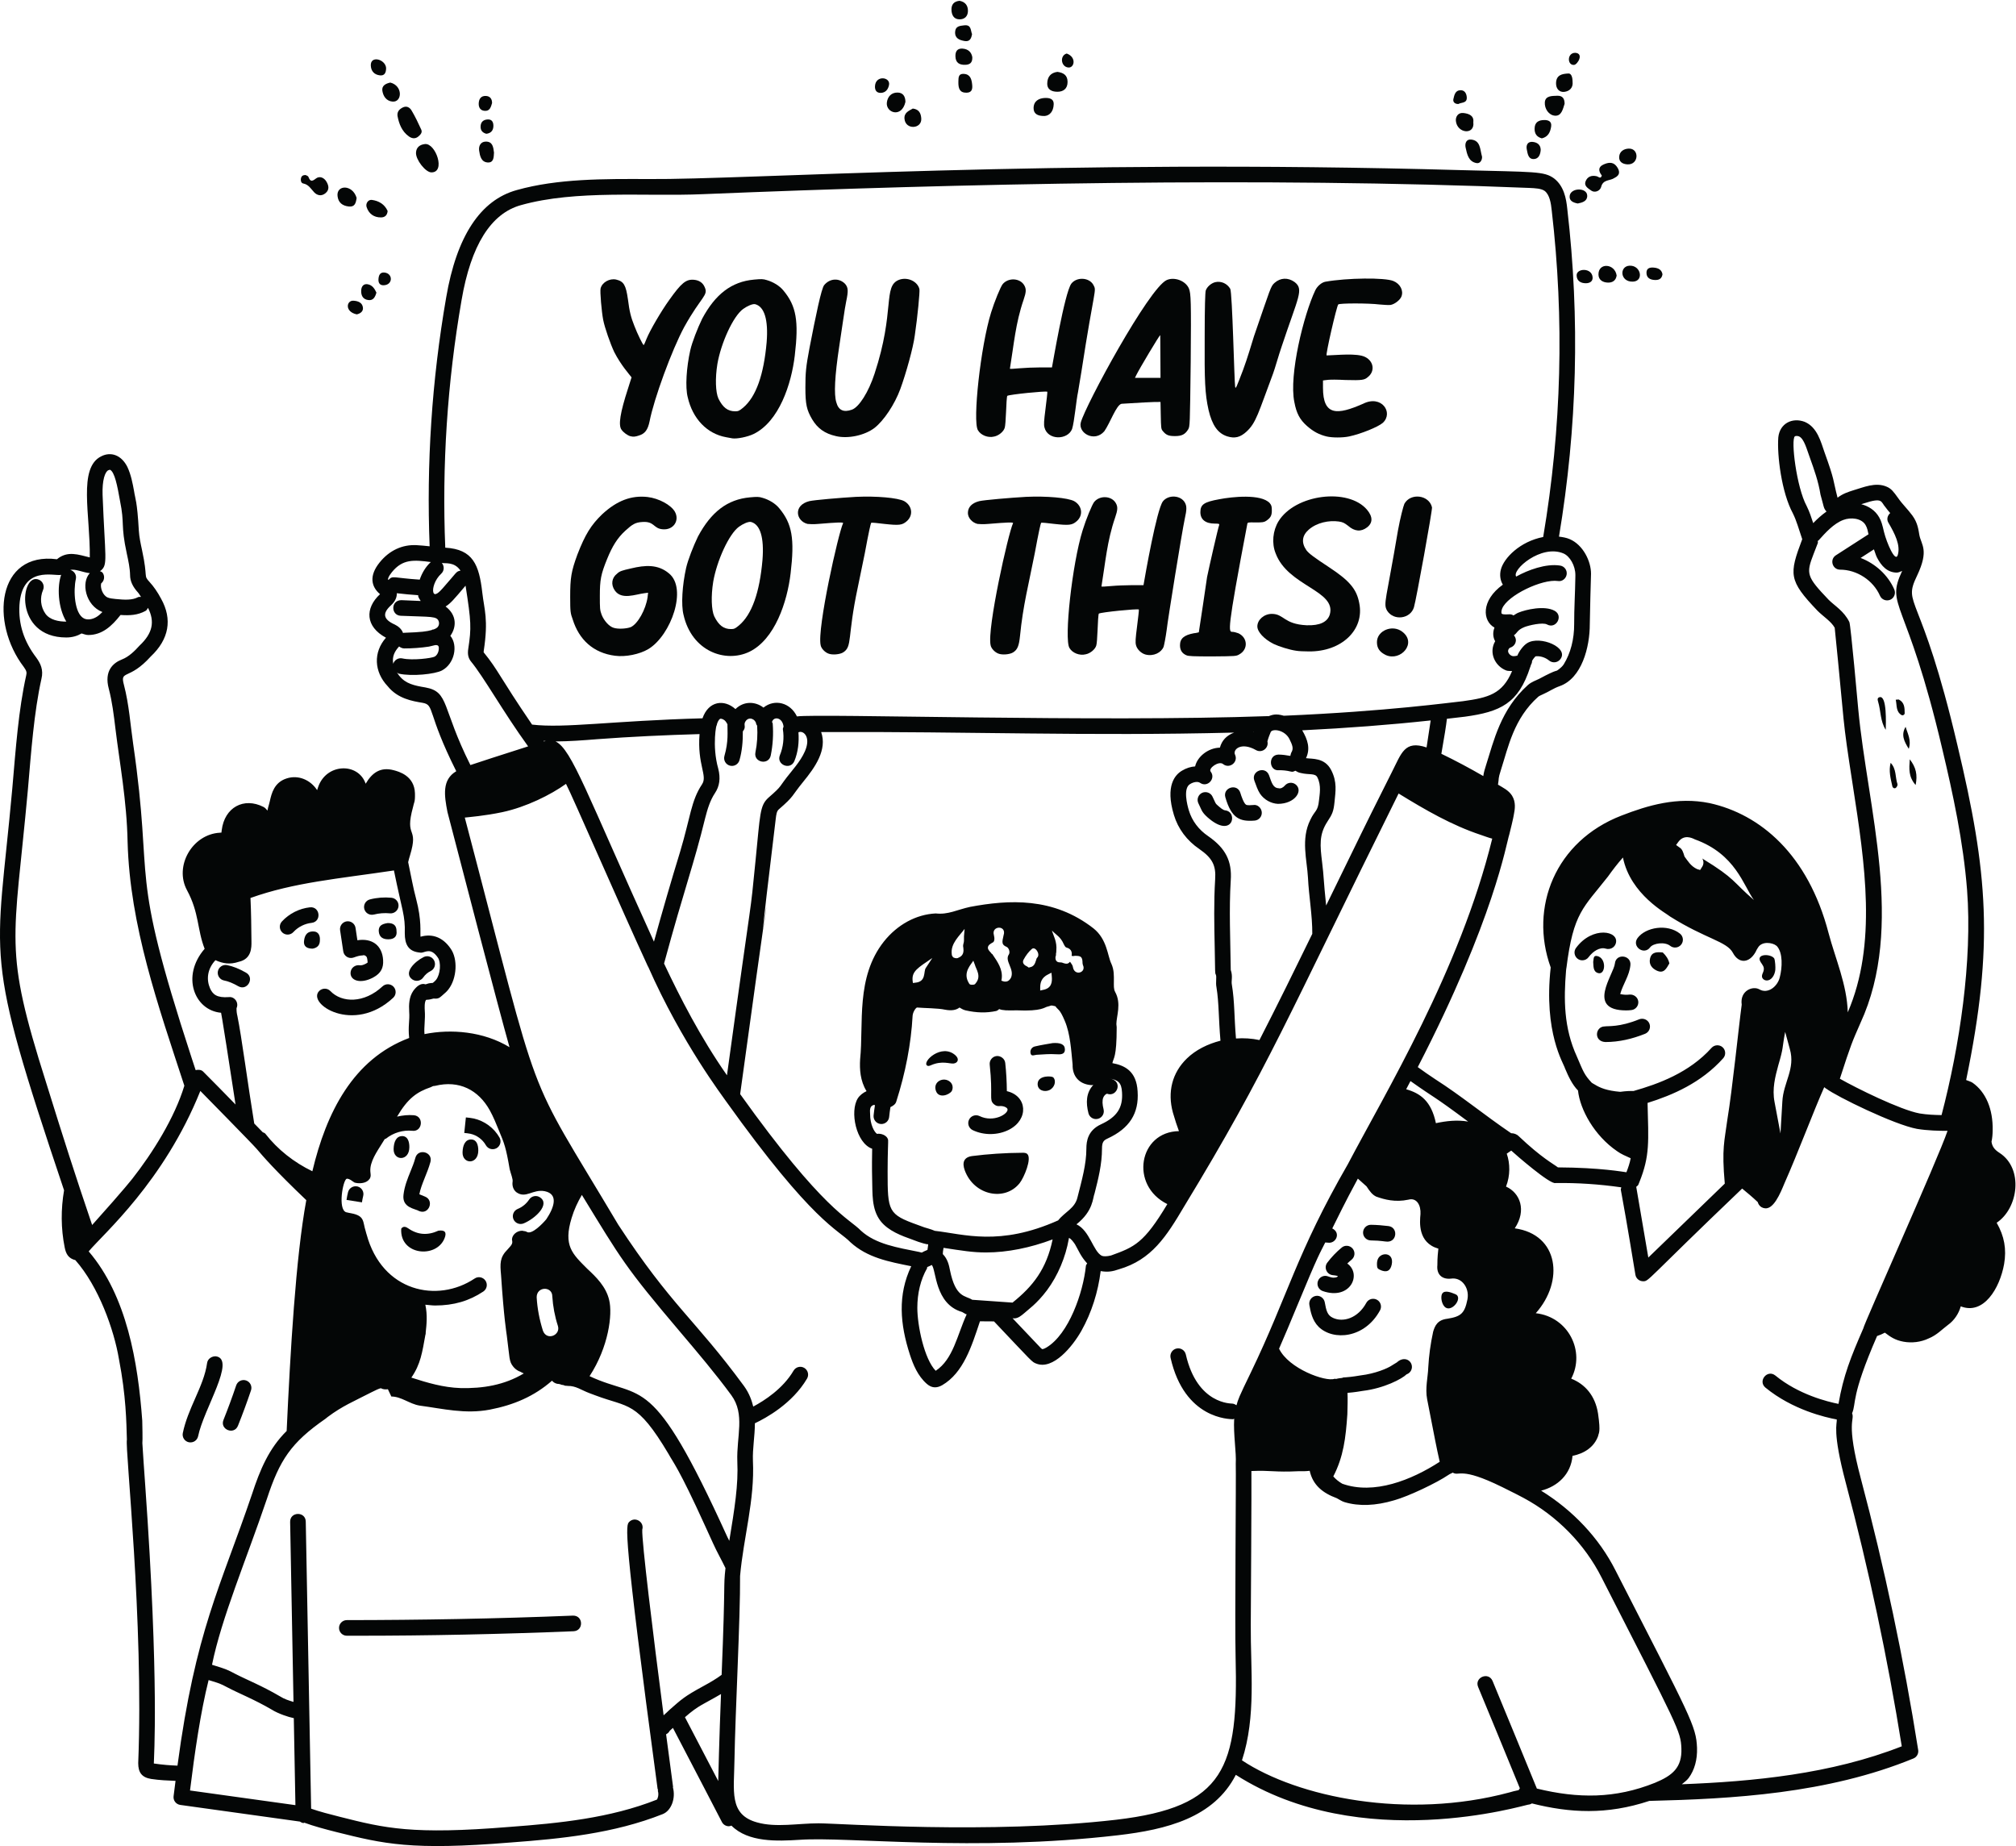 <?xml version="1.0" encoding="UTF-8" standalone="no"?>
<svg
   xmlns:dc="http://purl.org/dc/elements/1.1/"
   xmlns:cc="http://creativecommons.org/ns#"
   xmlns:rdf="http://www.w3.org/1999/02/22-rdf-syntax-ns#"
   xmlns:svg="http://www.w3.org/2000/svg"
   xmlns="http://www.w3.org/2000/svg"
   viewBox="0 0 5733.333 5249.587"
   height="5249.587"
   width="5733.333"
   xml:space="preserve"
   id="svg2"
   version="1.1"><defs
     id="defs6" /><g
     transform="matrix(1.333,0,0,-1.333,0,5249.587)"
     id="g10"><g
       transform="scale(0.1)"
       id="g12"><g
         transform="scale(2.638)"
         id="g14"><path
           id="path16"
           style="fill:#040606;fill-opacity:1;fill-rule:nonzero;stroke:none"
           d="m 225.295,8540.37 c 26.843,310.45 49.526,627.47 109.711,897.94 18.511,74.79 -8.393,126.38 -41.467,172.28 -100.702,131.81 -145.253,271 -136.244,425.21 21.927,322.2 280.667,231.6 337.202,244 -32.418,-91 -27.619,-263.4 41.773,-377.97 -61.49,-0.53 -133.012,13.57 -168.438,63.19 -39.491,55.28 -47.142,129.08 -19.745,192.48 13.821,31.9 -0.864,69.2 -32.951,83 -151.889,65.6 -208.382,-467.02 220.536,-467.02 49.823,0 90.055,12.85 124.194,32.56 17.926,-4.93 34.923,-12.58 54.131,-12.58 112.535,0 190.854,72.63 260.686,162.01 72.697,-5.04 137.657,-2.42 202.097,32.75 10.12,5.54 14.47,15.78 20.04,24.98 56.83,-111.48 38.01,-205.34 -67.79,-304.88 -39.37,-43.67 -87.26,-91.09 -143.038,-112.55 -70.099,-27.4 -145.254,-91.09 -106.254,-236.69 27.52,-104.66 40.23,-210.53 53.804,-322.85 33.04,-272.93 91.988,-583.16 98.358,-916.44 18.34,-676.83 247.59,-1324.81 459.01,-1971.09 -78.62,-259.09 -256.49,-543.81 -423.22,-755.52 v 0.22 c -4.64,-4.73 -43.47,-59.89 -322.485,-371.07 -138.948,408.56 -230.39,695.48 -372.19,1151.54 C 24.739,7271.89 111.673,7293.3 225.295,8540.37 Z m 501.136,1753.23 c -71.865,-74.9 -36.13,-260.3 101.688,-314.36 -14.995,-15.05 -30.45,-29.42 -47.602,-39.65 -35.05,-21.23 -74.541,-25.93 -101.693,-12.09 -77.483,39.3 -86.299,226.1 -65.406,318.6 7.528,33 -12.926,64.7 -45.059,73.7 42.971,9.3 101.374,-20.2 158.072,-26.2 z m 103.202,633 c -3.951,120.2 19.991,186.6 46.154,199.2 5.8,3 13.696,3.5 13.822,4 37.482,-17 59.752,-130.9 80.34,-248.1 40.201,-195.2 3.942,-191.2 55.291,-428.7 13.2,-61 25.67,-118.5 26.78,-175.5 0,-47.7 21.22,-93.8 64.91,-141.4 8.12,-8.8 15.44,-23.8 23.35,-34.3 -8.23,-0.8 -16.53,1.6 -24.22,-2.5 -46.77,-25.4 -109.71,-21.7 -181.16,-14.6 -24.807,2.5 -48.251,5 -65.53,12.8 -39.336,17.9 -60.326,79.5 -51.092,113.4 25.546,20.4 31.346,57.5 12.465,84.9 -5.598,8.1 -14.98,10.3 -23.108,14.9 2.437,1.7 5.754,1.9 8.051,3.8 58.252,49.3 34.234,95.8 13.947,612.1 z M 2074.47,5639.5 c 53.26,-62.78 147.15,-172.63 402.62,-416.18 -85.36,-463.11 -129.17,-1224.63 -158.77,-1866.7 -143.79,-141.43 -215.8,-314.77 -279.77,-509.62 -255.5,-753.29 -457.44,-1103.55 -603.26,-2196.781 -59.2,2.159 -120.32,6.935 -191.13,17.36 -0.33,39.5 44.56,641.921 -69.72,2250.731 -9.01,126.64 -18.02,253.48 -23.08,340.36 2.98,12.44 -0.3,168.88 -0.86,181.65 -34.59,472.06 -124.62,1007.91 -433.201,1368.63 119.692,143.03 607.301,561.71 903.021,1297.52 25.04,-25.36 421.87,-429.22 454.15,-466.97 z M 1850.6,6865.22 c -96.51,-6.94 -129.7,21.45 -151.79,70.81 -30.59,70.43 -23.39,155.95 43.59,227.71 61.11,-27.26 116.73,-36.89 187.8,-13.2 105.39,22.71 104.03,116.72 103.42,164.14 -1.29,118.04 -2.06,226.69 -7.9,352.2 353.03,126.23 713.46,155.75 1160.24,222.55 67.35,-332.33 91.77,-361.18 87.68,-508.37 0,-86.39 27.24,-143.56 112.55,-154.51 2.84,-0.5 16.04,-2.24 18.88,-2.24 31.83,0 77.76,46.13 135.75,-39.23 28.14,-39.24 20.73,-134.99 -13.94,-179.91 -0.13,-0.26 -0.25,-0.49 -0.5,-0.49 -5.06,-6.94 -13.08,-13.84 -22.33,-21.5 -1.12,-0.98 -2.23,-1.97 -3.46,-2.95 -8.39,-1.48 -21.23,-0.99 -36.16,-4.7 -16.41,-6.18 -23.32,-6.41 -22.58,-6.9 -39.77,13.15 -73.06,-17.63 -98.48,-51.33 -35.79,-50.6 -37.4,-114.06 -34.07,-170.58 5.46,-70.92 -10.56,-115.73 -0.24,-212.01 -454.46,-170.77 -670.42,-604.54 -782.9,-1077.81 -148.94,72.02 -280.46,175.39 -380.36,303.78 -5.37,6.83 -13.78,7.81 -20.86,11.79 -40.54,42.5 -36.39,37.34 -68.79,70.55 -50.12,305.45 -102.88,708.21 -136.56,871.14 -5.06,19.98 -7.16,39.99 -6.55,61.45 7.78,16.52 8.03,36.05 0.13,53.33 -11.23,23.92 -36.28,40.22 -62.57,36.28 z m 1908.41,1451.8 c 31.12,3.71 163.07,14.1 304.24,44.08 192.64,41.17 391.39,140.45 514.32,228.62 51.93,-98.86 441.69,-998.66 663.22,-1477.95 l 0.72,0.49 c 273.39,-619.59 612.31,-1060.83 628.04,-1086.11 710.08,-993.09 907.23,-1037.97 1008.41,-1143.39 138.17,-126.12 312.12,-157.58 491.57,-193.74 -111.44,-233.47 -90.37,-469.71 -10.8,-715.04 26.42,-80.74 63.19,-172.06 137.26,-236.73 38.4,-33.09 77.45,-36.54 123.88,-10.35 171.72,100.04 238.36,314.59 305.46,516.6 l 113.64,-0.76 c 317.02,-334.49 304.55,-327.02 342.83,-341.58 134.91,-52.62 291.77,137.52 363.72,265.08 83.32,148.26 135.18,314.89 156.14,483.39 60.54,-10.5 99.35,-2.01 147.08,14.44 265.53,76.65 385.36,267.44 527.81,507.96 681.35,1120.64 838.65,1535.34 1734.65,3339.72 216.5,-133.28 430.9,-257.01 664,-334.5 31.1,-10.34 63.1,-23.08 93.2,-30.55 -260.6,-1062.99 -868.7,-2062.67 -1167.2,-2631.84 0,-0.04 0.1,-0.08 0,-0.08 -416.8,-722.43 -485.7,-1064.5 -784.2,-1683.48 -100.8,-207.32 -103.7,-219.48 -116.7,-266.49 -10.37,6.22 -20.95,12.51 -34.78,13.27 -3.34,1.48 -282.71,-9.9 -375.28,397.6 -7.77,33.82 -41.7,55.31 -75.51,47.65 -34.08,-7.88 -55.42,-41.73 -47.65,-75.77 112.85,-496.62 477.7,-494.77 505.11,-495.86 3.68,0.18 5.72,3.56 9.17,4.39 -7.35,-126.72 18.5,-273.19 12.81,-364.02 3.68,-97.72 -8.52,-1282.77 -1.36,-1561.12 C 10015.4,633.236 9910.97,316.409 9026.37,212.695 8002.69,94.388 6792.63,183.81 6620.15,183.81 c -166.52,0 -344.46,-35.709 -496.62,7.164 -231.27,63.494 -186.39,255.644 -183.39,511.63 6.14,367.926 47.61,1150.366 45.18,1481.406 27.67,313 119.45,610.87 103.91,933.01 -3.49,98.02 15.42,195.18 15.99,301.92 88.25,41.59 302.35,158.27 421.64,361.26 17.63,30.13 7.51,68.87 -22.59,86.65 -29.76,17.78 -68.61,7.66 -86.5,-22.48 -85.71,-146.17 -236.01,-242.37 -325.93,-290.33 -11.52,45.72 -30.32,105.27 -75.43,166.95 -399.69,543.92 -583.89,643.28 -1016.14,1303.43 -780.16,1311.85 -596.16,841.15 -1241.26,3292.6 z m -318.27,1052.41 c -91.2,15.05 -159.33,30.14 -209.68,92.3 -9.04,9.52 -13.82,19.75 -20.67,29.68 5.34,-3.07 8.32,-8.94 14.63,-10.42 106.94,-24.07 294.61,-3.64 349.62,25.93 101.77,54.36 131.44,202.99 67.49,280.09 50.25,68.61 54.32,167.59 -38.42,236.99 38.87,24 66.05,55.3 161.38,168.4 46.15,-292.42 47.29,-342.35 22.43,-507.02 -8.03,-48.17 0.17,-76.87 18.87,-102.69 108.49,-131.19 259.97,-407.12 464.78,-689.87 -175.47,-55.15 -447.42,-144.27 -466.75,-151.05 -234.53,466.48 -169.33,592.33 -363.68,627.66 z m -213.04,331.34 c 11.78,-8.79 25.7,-15.69 41.99,-15.88 66.52,0 133.53,4.93 199.18,14.78 31.24,4.71 70.96,27.03 79.6,-2.95 3.58,-32.56 -10.73,-66.15 -33.44,-78.24 -21.96,-11.98 -178.45,-33.06 -262.13,-14.06 -32.31,6.52 -62.84,-13.08 -72.67,-43.67 -10.46,59.55 11.47,100.56 47.47,140.02 z m -65.25,333.13 c 40.5,37.4 47.63,72.9 46.69,97.5 51.26,-6.5 125.66,-12.9 173.02,-16 0.53,-2.4 -0.8,-5.6 -0.17,-8 3.98,-14.7 12.87,-26.3 20.35,-38.8 l -156.1,6.7 c -86.8,0 -86.08,-122.9 -5.18,-126.31 248.8,-10.69 293.95,-0.3 307.91,-47.92 4.19,-14.06 0.86,-30.85 -8.4,-42.19 -7.79,-9.4 -20.73,-15.69 -34.94,-20.85 -2.34,-0.3 -4.53,0.27 -6.89,-0.15 -2.95,-0.41 -4.29,-3.45 -7.07,-4.24 -41.5,-11.41 -78.56,-17.14 -226.8,-22.4 -1.91,0 -3.02,-1.86 -4.88,-2.01 -12.08,34.11 -40.85,55.72 -66.94,68.65 -96.15,42.91 -101.36,91.84 -30.6,156.02 z m 6.29,267 c 87.2,108.4 177.93,100.7 316.79,82.4 -0.75,-0.6 -1.85,-0.2 -2.59,-0.9 -41.13,-38 -70.33,-87.9 -88.53,-141.1 -215.91,13.7 -217.08,36.2 -252.91,-2.7 -0.4,1 -2.98,2.6 -3.12,3.6 -0.74,5.4 0.74,22.2 30.36,58.7 z m 335.43,-161.1 c -7.59,29.7 10.55,99.7 64.42,149.8 24.91,23 26.13,60.9 4.56,86.7 25.33,-7 100.76,12.9 151.14,-62.4 -36.88,-5.9 -27.51,-11.6 -143.98,-142.5 -26.1,-29.7 -66.07,-69.8 -76.14,-31.6 z m 228.67,2361.3 c 75.52,443 237.2,701.7 480.56,768.8 446.28,125.5 1005.63,68.2 1471.55,88.6 2096.14,86.1 4515.75,138.7 6683.35,50.4 47.5,-2.2 96.5,-4.2 124.6,-24.5 39.2,-30.6 50.7,-97.2 56.8,-159.4 102,-879.4 79.9,-1755 -69.2,-2638.9 -188,-36.4 -318.1,-170 -342.3,-263 -11.3,-43.1 -5.1,-88.1 15.9,-122.4 -180.1,-129.9 -163.7,-294.77 -67.5,-347.24 -14.3,-35.89 -14,-76.3 5.5,-110.34 -53.1,-91.02 -3.2,-200.3 88.9,-236.2 14.1,-5.38 31.7,-3.45 48,-4.89 -78.8,-186.88 -192.6,-215.2 -396.9,-243.67 -88.5,-8.72 -612.9,-82.29 -1449.2,-117.66 -69.1,20.28 -96.1,5.53 -125.6,-4.4 v 1.37 c -1379.11,-49.78 -3631.31,21.64 -3812.17,-2.47 -53.41,111.94 -179.98,143.59 -269.63,72.06 -0.26,-0.22 -0.6,-0.49 -0.98,-0.98 -0.27,0.26 -0.5,0.49 -0.76,0.76 -65.69,50.56 -159.02,53.26 -225.81,-12.59 -90.9,81.8 -217.67,66.87 -266.49,-74.56 -733.77,-20.17 -1114.01,-82.15 -1378.34,-50.84 -268.64,393.97 -270.23,435.4 -391.69,584.72 0.49,5.69 0.99,12.85 0.99,12.85 38.74,255.46 3.98,329.64 -11.87,469.68 -25.77,224.6 -74.52,350.5 -299.46,363.5 -27.35,661.2 15.98,1334.1 131.75,2001.3 z m 9007.96,-2223.1 -0.3,-21.2 c -1.7,-123.1 -9.9,-250.7 -9.5,-374.49 0.4,-122.89 -28.5,-234.95 -83.6,-324.79 -10,-16.3 -24.7,-29.37 -45.5,-45.18 -25.3,-19.11 3.8,11.26 -152.6,-72.55 -28.1,-14.48 -61.9,-24.04 -92.2,-50.61 -220.9,-197.95 -276.7,-454.39 -338,-645.67 -9.7,-30.21 -19.1,-60.61 -22.9,-90.82 -110.4,63.87 -223.3,124.25 -339.2,180.24 25.2,143.37 38.7,228.92 44.9,283.13 l 145.9,16.91 c 286,39.5 432.7,105.6 527.8,401.28 1,1.25 0.3,-0.68 6.3,18.69 5.9,10.08 8.8,19.25 8.6,30.85 5.7,11.98 23.2,33.93 27.1,36.66 0.1,0 3.8,1.97 18.4,1.48 33,-0.99 66.7,-13.8 92.4,-35.03 27,-21.98 66.8,-18.27 89,8.61 78.6,95.22 -162.2,196.32 -265.4,132.78 -32.8,-19.52 -67.5,-68.64 -80.3,-101.36 -16.8,-4.55 -34.2,-6.63 -45.2,-2.04 -16,6.17 -28.9,22.21 -29.9,37.26 -0.7,12.13 8,26.42 18.1,29.37 37.7,11.19 63,58.65 29,99.66 28.7,19.22 24.6,41.36 83.9,65.96 36.2,14.86 150.1,40.75 184.1,21.49 73.4,-40.1 134.4,69.87 61.5,110.58 -82.1,45.19 -233.3,10.04 -294,-15.32 -14.4,-5.95 -25.9,-14.74 -38.7,-22.32 -10.7,7.01 -23.6,10.8 -38.2,9.02 -39.7,-2.5 -53,1.21 -57.2,5.42 -3.1,3.18 -5,20.24 3.2,40.49 43.4,108.7 326,241.8 450.7,223.6 34,-6.4 66.6,19 71.4,53.6 5,34.5 -19.1,66.6 -53.7,71.3 -114.6,18 -261.3,-37 -352.4,-87.9 -0.1,0 -0.1,-0.3 -0.3,-0.3 -0.6,-0.3 -1.1,-0.5 -1.7,-0.9 -39.3,52.4 201.3,264.4 382.7,186.8 51.3,-22.2 96.1,-98.7 95.8,-174.7 z M 10725.1,7606 c -22,209.09 -17.8,231.8 -32.6,349.65 -16.4,133.55 -26.3,223.2 43,329.03 39.9,60.09 49.9,82.94 57.6,160.43 7.5,82.22 22.9,159.28 -27.5,256.66 -53.1,102.32 -155.4,88.18 -203.3,95.8 37.2,78.01 12.8,151.51 -30.8,225.16 362.9,17.93 706.7,43.9 1039,79.91 -10.3,-70.62 -25.2,-168.15 -33.2,-218.46 -178.2,60.24 -202.5,-46.06 -279.9,-197.95 -12.7,-25.32 -101.6,-202.76 -88.9,-177.44 -106.1,-210.42 -181.8,-366.33 -443.4,-902.79 z m -590.7,1402.14 c 2.1,0.04 4.2,0.07 6.2,0.15 -0.1,-0.45 -0.3,-0.72 -0.4,-1.18 -1.9,0.54 -3.9,0.5 -5.8,1.03 z m 51.3,-2490.19 c -62.6,13.42 -125.8,17.25 -189.78,12.7 -15.35,180.86 -10.01,293.7 -33.36,435.74 -6.37,31.35 9.48,65.24 -8.98,118.73 -3,247.72 -14.56,487.63 0,723.68 11.1,156.25 -41.36,259.89 -181.92,357.65 -77.37,52.31 -131.57,124.37 -156.86,208.57 -12.58,41.47 -49.13,179.41 10.24,213.22 29.26,18.05 62.81,21.99 80.09,9.9 59.94,-41.89 130.25,34.45 86.01,90.82 -21.34,26.42 66,88.93 100.12,60.96 51.66,-42.12 125.54,15.35 96.85,76.04 -19.56,41.69 49.59,104.92 169.29,36.99 1,-0.49 2,-1.21 3,-1.7 49,-24.41 102.7,20.66 89.7,71.79 5.1,21.73 22.1,66.65 27.3,77.03 17.4,27.9 112.5,15.96 150.5,-57.28 25.9,-51.82 34,-77.97 17.3,-106.59 -6.8,-11.68 -6.5,-20.24 -9.8,-30.48 -31.6,5.42 -63.3,10.54 -95.8,10.73 -87,-2.46 -76.8,-135.18 3.4,-126.38 31.3,0.23 63.1,-2.73 93.9,-10.39 18.6,-5.31 24,-0.45 39.3,6.18 12.8,-7.69 25.7,-15.66 45.9,-18.76 63.1,-15.77 113.7,0.34 131.3,-33.55 35.3,-67.89 17.8,-142.91 14,-186.35 -9.3,-94.01 -33.4,-79.34 -70.1,-158.23 -78.1,-156.06 -26.9,-324.48 -19.2,-468.45 7.3,-150.11 36,-305.04 34.9,-453.82 -139.2,-285.33 -281.3,-574.29 -427.3,-858.75 z M 4493.19,8932.74 c 111.52,0.68 223.65,9.1 334.53,18.08 278.2,20.81 556.32,33.51 829.86,41.36 -19.75,-248.52 66.87,-335.9 20.2,-405.91 -89.46,-134.04 -93.59,-265.95 -177.1,-544.72 -72.55,-235.67 -143.21,-480.55 -211.9,-728.12 -544.08,1196.72 -663.11,1554.64 -795.59,1619.31 z m -84.8,2.81 -9.29,-2.92 c -1.17,1.59 -2.23,3.22 -3.41,4.81 6.6,-0.3 13.16,-1.06 19.75,-1.25 -2.42,-0.61 -4.51,-0.04 -7.05,-0.64 z m 962.12,-1798.77 c 167.51,616.75 239.15,794.46 332.56,1176.26 17.78,68.88 38.51,141.43 79.87,203.14 36.77,55.31 45.41,118.95 25.89,196.47 -53.26,188.25 -12.81,373.35 -12.81,348.03 1.74,17.17 13.53,46.81 28.39,55.27 3.07,1.97 19.86,0.49 34.91,-11.83 8.72,-7.17 16.49,-18.16 23.84,-31.92 -0.6,-59.48 9.78,-138.47 -24.33,-256.63 -9.63,-33.55 9.62,-68.61 43.17,-78.24 32.45,-9.67 68.35,9.06 78.24,43.21 21.15,73.24 28.21,152.16 27.33,233.36 31.96,39.61 1.22,50.34 21.91,81.8 29.46,43.52 81.2,14.82 85.56,-18.99 0.8,-6.86 5.84,-10.73 8.3,-16.49 4.85,-72.29 0.65,-144.92 -13.87,-215.76 -16.53,-82.04 106.97,-107.09 123.92,-25.18 17.24,85.14 22.55,172.29 15.76,259.18 -0.3,4.39 -4.32,6.82 -5.45,10.95 11.37,47.72 84.45,40.03 93.25,-36.84 -1.71,-7.59 -6.64,-14.11 -5.35,-22.26 11.11,-69.59 2.62,-143.4 -24.07,-208.33 -31.61,-77.41 85.03,-125.13 117.02,-47.88 30.25,73.69 38.67,153.33 32.87,232.56 35.36,15.2 80.74,-23.39 69.67,-95.07 -11.22,-79.64 -82.15,-167.85 -129.72,-226.08 -110.04,-134 -58.11,-99.54 -184.23,-209.06 -69.14,-64.1 -65.01,-132.56 -102.69,-506.96 -50.6,-507.58 -7.35,-108.64 -231.11,-1736.56 -216.04,309.4 -378.43,627.89 -508.83,903.85 z m 3335.4,-2108.95 c 137.33,109.02 130.93,213.19 146.47,250.07 29.49,116.03 59.97,235.97 59.97,361.86 0,52.81 12.96,67.14 44.2,81.43 178.31,81.95 255.83,203.63 243.85,381.61 -8.68,166.07 -107.12,210.87 -204.09,228.46 8.42,44.43 34.88,39.84 34.88,290.63 l -2.54,25.25 c 0,63.61 42.64,165.39 -10.09,260.35 -12.66,22.74 -10.12,53.06 -10.12,85.93 0,42.95 2.5,90.98 -20.24,141.51 -31.16,62.35 -33.43,197.11 -144.05,285.63 -326.03,255.26 -687.48,232.48 -998.35,174.37 -104.51,-22.41 -177.67,-64.67 -278.01,-53.07 -159.21,-7.58 -310.88,-91.02 -419.56,-227.44 -228.84,-289.46 -162.39,-666.22 -192.07,-952.83 -4.51,-78.74 -0.08,-172.9 51.97,-256.94 -27.52,-12.85 -52.69,-31.12 -69.98,-56.9 -67.96,-106.66 -13.99,-363.75 115.39,-408.75 -1.17,-38.47 -2.39,-167.85 -0.11,-243.09 3.67,-115.54 -6.86,-244.16 67.74,-341.13 63.34,-80.97 171.3,-119.71 258.18,-150.79 l 48.75,-18.05 c 6.44,-2.46 73.01,-23.76 77.94,-18.91 0.19,-0.19 0.45,-0.23 0.64,-0.38 0.65,-5 -5.31,-39.01 -5.99,-45.68 -8.19,-2.95 -49.62,-21.15 -41.62,-21.15 -2.96,-1.21 -9.63,0 -24.56,4.43 -176.57,35.64 -351.55,62.47 -471.79,172.29 -98.11,101.74 -299.66,157.66 -976.75,1104.34 l 2.31,16.95 c 438.55,3190.93 7.32,-79.26 285.1,2206.07 4.66,39.99 8.26,63.69 24.03,78.51 130.59,112.96 100.72,104.39 197.72,223.12 97.05,118.34 196.32,259.4 145.94,403.29 1226.14,5 2140.92,-34.42 3339.46,-4.47 -63.99,-24.34 -99.62,-66.23 -114.59,-121.65 -96.44,-2.31 -183.44,-74.18 -200.42,-151.78 -35.06,-2.23 -71.19,-13.57 -104.51,-33.58 -56.02,-31.84 -139.34,-120.92 -67.13,-358.87 33.66,-112.32 105.38,-208.07 206.33,-276.19 104.39,-72.55 135.25,-132.06 127.21,-245.1 -11.22,-184.12 -7.39,-369.22 -3.56,-548.44 4.51,-217.66 1.1,-204.96 9.36,-222.63 3.98,-8.38 3.22,-24.41 2.5,-41.2 -0.75,-19 -1.74,-40.49 2.58,-61.22 20.47,-125.78 16.42,-250.8 32.22,-430.89 -103.6,-26.65 -199.88,-74.11 -271.75,-143.94 -118.84,-115.27 -158.83,-270.76 -112.7,-438.35 17.17,-58.98 33.21,-108.38 48.64,-149.09 -323.84,-4.55 -401.52,-438.28 -93.98,-590.06 -189.61,-317.13 -266.07,-346.96 -455.18,-415.5 -33.7,-8.11 -59.25,-8.37 -74.41,-2.69 -70.74,36.01 -97.01,203.64 -205.23,254.66 z m -503.79,-760.64 c 31.24,0 55.54,20.47 81.2,41.96 28.47,26.95 100,73.31 184.38,185.86 88.93,119.75 150.45,268.91 175.85,413.68 l 1.4,9.09 c 17.51,-5.38 38.17,-35.85 48.71,-50.83 29.49,-50.41 44.47,-95.52 98.94,-155.49 -3.3,-6.52 -9.55,-11.07 -10.31,-18.77 -21.99,-218.42 -139.23,-552.98 -318.42,-660.49 -26.53,-16.03 -35.67,-13.3 -36.01,-13.3 -4.1,1.7 -13.72,11.82 -18.88,17.51 L 8189.2,4268.1 Z m -339.49,150.56 c -54.59,35.6 -133.93,13.16 -179.68,238.44 -7.96,41.89 -19.18,91.36 -58.11,130.93 1.93,31.2 -0.19,7.7 5.99,50.45 151.74,-22.82 234.03,-37.26 343.47,-37.26 172.82,0 358.45,37.72 538.7,105.61 -49.47,-239.69 -158.98,-378.84 -324.33,-511.14 z m 644.76,2986.09 c 35.33,-37.42 69.75,-49.92 96.02,-111.26 10.12,-17.66 12.62,-25.24 25.28,-27.78 26.27,-7.51 45.45,-28.05 37.91,-65.7 7.58,-2.54 17.7,-2.54 25.28,0 47.73,0 63.15,-4.47 63.15,-60.65 0,-2.54 2.54,-7.62 2.54,-12.66 31.39,-62.77 -69.4,-95.11 -80.85,-15.2 -2.54,12.66 -10.12,22.78 -22.75,40.49 -14.4,-14.37 -21.94,-21.35 -55.61,-10.12 -22.74,11.37 -38.55,-2.77 -55.6,17.7 -10.13,15.12 -7.59,32.82 -2.55,45.49 v 12.66 c 2.55,7.5 2.55,15.12 2.55,22.7 7.54,75.25 -24.04,122.71 -35.37,164.33 z m -94.81,-485.32 v 22.78 c 0,37.94 7.58,80.89 65.73,108.64 l 25.25,12.66 2.54,-27.75 c 5.08,-50.6 -2.54,-98.63 -70.77,-111.25 z M 8277.48,7167 c 20.24,37.9 42.99,65.73 65.73,85.97 27.94,28.01 73.35,-40.37 45.49,-68.27 -5.08,-5.04 -7.58,-12.62 -10.12,-22.75 -7.58,-22.7 -15.16,-50.53 -50.53,-55.6 l -7.58,-2.54 -15.2,10.12 c -12.63,5.08 -42.95,22.78 -27.79,53.07 z m -239.57,200.18 c -22.14,77.49 106.48,82.11 78.35,-2.54 -13.11,-56.14 -16.68,-76.27 25.25,-93.48 19.63,-9.81 28.54,-44.54 17.7,-60.65 -37.37,-53.41 46.29,-115.61 17.7,-187.03 -10.12,-20.24 -25.28,-32.9 -45.48,-32.9 -5.08,0 -12.66,0 -17.71,2.54 l -15.16,5.08 2.54,15.16 c 10.08,75.85 -32.86,136.5 -75.85,199.69 l -5.04,2.5 c -2.54,5.01 -7.58,10.09 -12.63,15.13 -7.58,10.12 -20.24,20.24 -17.7,37.94 2.54,17.67 20.21,27.79 37.91,37.91 15.16,5.04 17.7,32.87 10.12,60.65 z m -166.34,-207.27 12.63,-32.83 c 9.02,-36.16 56.44,-93.36 5.04,-151.67 -5.04,-10.12 -17.67,-10.12 -25.28,-10.12 h -7.55 c -10.12,0 -17.7,5.05 -20.24,12.66 -55.27,87.61 22.97,156.67 35.4,181.96 z m -118.42,24.64 c -13,-8.57 -25.7,-4.93 -40.44,0 -7.59,5.04 -15.17,15.16 -15.17,25.28 -13.38,89.16 65.92,154.13 103.64,207.28 l -5.08,-60.66 v -27.86 c 0,-36.46 -11.79,-32.07 -5.04,-65.69 2.54,-22.71 5.04,-60.65 -37.91,-78.35 z m -372.4,-187.68 c -8.34,77.94 42.57,104.96 159.25,184.53 l -53.07,-80.93 c -19.63,-29.19 5.88,-111.71 -85.93,-118.76 l -17.71,-2.54 z M 7092.66,5759.21 c -22.25,15.35 -55.57,74.67 -55.76,160.68 -3.18,40.56 -0.45,67.36 34.04,74.34 1.86,-1.52 2.92,-3.15 4.97,-4.66 -3.91,-27.22 -8.31,-54.32 -10.77,-81.77 -3.07,-34.8 22.59,-65.43 57.28,-68.61 1.97,-0.27 3.83,-0.27 5.8,-0.27 32.33,0 59.85,24.68 62.81,57.51 2.43,26.61 6.52,52.88 10.31,79.19 22.14,10.65 42.11,23.61 47.99,47.27 73.31,229.94 118.8,462.54 131.42,692.48 2.54,30.37 25.29,63.19 35.41,65.73 59.02,-5.38 169.63,-4.85 227.48,-17.7 53.07,-10.12 90.98,-2.54 116.22,17.7 12.66,-7.58 27.83,-17.7 48.03,-22.78 88.48,-20.17 169.33,-22.71 250.22,-5.04 7.59,2.54 15.17,7.58 22.75,15.16 29.34,-11.29 64.14,-11.9 141.54,-10.12 207.51,-9.44 224.94,26.12 250.23,30.36 2.5,0 17.66,5.08 17.66,5.08 5.08,2.51 12.66,5.05 22.78,2.51 l 22.75,-5.05 c 20.73,-31.16 33.58,-17.59 75.81,-118.8 44.43,-104.7 51.4,-236.19 63.19,-353.86 -2.54,-90.94 50.53,-154.13 141.51,-164.25 9.97,-1.44 18.19,-1.25 25.85,0.72 -59.06,-63.3 -60.99,-144.08 -39.42,-228.46 7.28,-28.66 32.94,-47.65 61.22,-47.65 40.83,0 71.45,38.59 61.22,78.73 -10.24,40.22 -11.26,70.85 -3.22,93.55 5.68,15.81 19.14,29.61 30.85,32.83 83.13,-32.33 134.88,107.24 18.61,123.35 71.31,-12.17 98.72,-33.62 102.81,-112.01 8.41,-124.64 -41.09,-199.66 -170.55,-259.14 -105.49,-48.63 -117.73,-135.51 -117.73,-196.47 0,-125.55 -36.28,-253.33 -71.69,-392.94 -20.5,-90.48 -101.51,-117.7 -156.48,-187.11 -474.93,-212.17 -762.23,-110.95 -997.63,-84.53 -28.2,12.92 -79.99,26.08 -85.79,28.5 l -52.46,19.26 c -239.34,85.67 -243.36,109.59 -243.36,432.18 0,155.04 5.76,244.35 4.09,253.75 -7.16,40.71 -60.84,56.02 -89.99,50.34 z m 474.79,-1915.82 c -92.61,94.96 -148.45,365.27 -148.6,508.45 -0.11,119.21 26.91,229.79 78.36,319.63 1.89,3.33 0.11,7.08 1.32,10.57 27.26,11.11 20.7,8.87 36.92,17.33 37.04,-38.56 23.47,-316.64 245.6,-380.59 l 27.52,-15.81 c 2.81,-1.85 6.37,-1.78 9.4,-3.14 -77.4,-168.8 -108.75,-362.93 -250.52,-456.44 z m 4306.05,2015.28 c -87.3,15.17 -175.4,5.39 -260.7,-12.85 -37.3,178.36 -125,241.28 -240.4,274.3 11.5,21.83 23.1,44.01 34.8,66.15 216.4,-153.26 161.3,-100.8 466.3,-327.6 z m 707.1,-497.07 c 177.8,2.58 352.2,-9.29 531.2,-34.65 -5.4,-53.03 -24.2,138.4 114.5,-707.08 5.2,-30.78 31.9,-52.54 62.3,-52.54 48.6,0 16.3,0.12 801,749.65 40.8,-33.58 81.9,-67.47 125.7,-108.98 1.6,-2.16 2.2,-4.36 2.2,-6.56 7.4,-19.9 22.3,-34.64 39.7,-39.95 0.7,-0.27 0.8,-1.33 1.5,-1.56 0.7,-0.26 1.4,0.57 2.2,0.39 79.2,-28.51 139.1,122.81 171.4,200.41 107.5,241.85 237.5,589.04 321,775.88 5,-2.54 10.1,-7.62 12.6,-10.12 1.3,-0.91 2.8,-0.8 4.1,-1.63 81.9,-62.28 549.3,-291.47 733.7,-325.17 85.8,-14.06 176.9,-16.03 247,-16.03 -75.4,-223.46 -681.2,-1572.12 -681.2,-1597.44 -102,-233.85 -160.8,-380.74 -200.8,-610.42 -87.3,17.06 -321.9,74.64 -510.3,229.07 -65.3,52.88 -144.3,-44.73 -80.2,-97.72 219.2,-179.6 485.2,-240.71 576.6,-257.46 3.7,-35.56 -37.9,-94.09 72.4,-510.38 186,-699.77 338.5,-1417 453.3,-2132.764 -573.7,-225.167 -1203.4,-284.719 -1778.9,-306.858 18.7,16.377 39.8,29.342 55,50.153 47.9,64.403 71.3,149.087 68,244.612 -7.1,177.557 -50,243.247 -658.9,1433.757 -132.8,263.49 -345.6,487.11 -601.9,645.67 133.2,34.3 240.3,131.12 254.1,281.65 94.1,18.16 175.2,71.11 207,160.65 3.3,25.43 22.4,21.53 -0.7,180.66 -22.4,145.68 -105.8,238.82 -217,282.86 115.7,219.9 -22.4,499.09 -286.4,529.19 0,0 0,0 -0.2,0 231.5,259.62 186.4,636.91 -170,686.42 97.8,146.39 42.6,287.14 -70.7,337.63 34.8,88.9 33.7,186.58 5.9,266.19 7.9,5.19 15.9,11.29 23.8,16.45 4.6,2.69 8.8,5.42 12.5,8.37 33.7,-31.19 315.1,-276.83 358.5,-262.35 z m 84.8,1718.1 2.1,18.61 c 0.1,0.49 0.6,0.76 0.7,1.25 56.3,451.24 137.3,486.5 336.1,740.51 37.9,53.03 78.3,106.07 121.2,154.09 60.8,-301.62 356.1,-453.89 381.4,-477.36 0,0 0.1,-0.04 0.1,-0.04 0.1,-0.07 0.2,-0.15 0.2,-0.19 290.3,-182.25 458.1,-199.88 507.8,-293.74 45.2,-85.78 129,-87.37 182.3,5.65 l 10,20.21 c 4.6,8.45 6.8,10.5 10.1,16.41 31.8,55.19 118.8,41.05 148.3,16.22 0.9,-0.83 2.7,-1.44 3.4,-2.31 51.4,-53.86 45.2,-176.08 24.6,-254.36 -18,-73.61 -96.1,-136.69 -164.9,-96.73 -53.9,30.59 -158.9,-10.84 -142.8,-124.04 -24.4,-178.65 -75.3,-684.33 -116.2,-930.16 -22.6,-173.38 -46.6,-228.73 -20.7,-516.71 l -618.4,-597.9 -97.7,571.97 c 5.8,5.8 13.7,9.1 17,17.18 l 8.1,19.97 c 86.7,214.56 74.1,330.02 66.5,641.39 201.4,63 433.1,161.52 611.6,360.95 23.3,25.93 21.1,65.92 -4.8,89.35 -25.8,22.7 -65.9,20.73 -89.2,-4.93 -180.7,-201.48 -431.3,-292.42 -631.4,-349.09 -20.7,0.69 -56,0.46 -107.6,-6.59 -108.3,9.36 -162.2,31.69 -208.2,60.5 -7.3,4.51 -15.1,7.77 -21.9,13.08 -61,65.46 -67.8,89.68 -119.8,211.02 -107.1,233.24 -106.8,463.49 -87.9,695.79 z m 910.1,1043.5 c 45.5,58.11 106.2,30.29 131.4,17.7 330.5,-118.87 393.4,-375.09 477.7,-490.36 -175.5,150.83 -145.8,169.4 -414.5,333.62 0,0 0,2.54 -2.5,2.54 10.1,-20.25 15.1,-45.49 -5.1,-73.31 l -12.6,-20.25 -25.3,7.58 c -51.3,24 -75,66.72 -101.1,101.14 -10.1,32.83 -17.7,60.65 -40.4,73.31 l -27.8,20.17 z m 861.9,-1539.25 37.9,-139.01 c 46.2,-159.74 -52.9,-269.82 -60.7,-424.59 l -15.1,-257.81 -48.1,255.27 c -20.2,106.14 5.1,202.19 30.4,295.71 45.2,154.02 28.7,128.31 55.6,270.43 z m 608.3,70.73 c 361.8,783.09 57.6,1737.89 -17.2,2539.01 -2.2,25.06 -60.9,681.53 -71.8,704.2 -42.8,89.08 -120.4,132.91 -167.8,180.71 -178.9,187.2 -183.5,210.3 -121.9,369.4 53.3,139.8 30.1,69.7 34.9,107.7 1.6,1.5 4,1 5.5,2.7 56.8,63.4 121.1,135 199.2,165.3 62.4,24 149.2,14.6 181.2,-41.2 14.8,-25.3 17.7,-49.1 23.6,-74.5 l -263.7,-169.8 c -52.7,-33.7 -28.7,-116.3 34.2,-116.3 135.4,0 268,-86.6 322.2,-210.8 13.8,-31.5 50.6,-46.4 83.2,-32.5 32,14 46.6,51.3 32.6,83.4 -51.1,116.7 -153.1,209 -272.1,254.7 l 107.5,69.4 c 8.9,-21.7 13.9,-44.9 24.5,-65.7 34.8,-68 84.4,-122.2 160.7,-122.2 15.5,0 28.8,8.4 43,13.6 -137.8,-295.4 35.6,-208.1 324.3,-1438.95 86.1,-361.86 170.2,-750.33 200.7,-1140.05 43.9,-575.62 -60.7,-1266.17 -206.3,-1821.66 -56.2,0.98 -117.9,3.45 -176.8,13.19 -156.1,28.5 -512.7,205.08 -645.6,280.89 91.6,283.28 99.3,297.3 165.9,449.46 z m -529.5,4745.62 c 5.7,3.2 18.1,4.7 32.8,-0.5 42.3,-18.1 63.7,-106.9 87.6,-170.6 35.5,-99 69.2,-192.2 86.5,-300.1 28.7,-100.6 23.2,-108.6 48.6,-137.1 -39.9,-28.2 -75.8,-60.7 -107.4,-93.7 -15,45.5 -29.8,91.8 -52.6,137.5 -83.3,153.3 -130,541.9 -95.5,564.5 z m 733.4,-574.4 c 10.9,-16.1 24.5,-31 37.3,-46.3 -21.8,-19.6 -30.6,-50.3 -15.2,-76.6 52,-89.1 100.8,-182.9 76.1,-263.6 -20,-61.9 -89.4,100.1 -110.8,186.6 -13.9,59.6 -21.1,87.6 -39.6,119.7 -32.9,57.3 -86.2,90.2 -144.5,105.5 6.2,2.1 11.9,3.7 18.5,5.8 160.7,53.2 138,12.4 178.2,-31.1 z M 12429.3,464.929 c -34,82.941 -322.1,785.771 -358.5,870.801 -33.4,76.68 -149.1,27.03 -116.3,-49.89 32.4,-75.55 262.7,-636.911 337.4,-818.979 -3.9,-4.51 -7.3,-9.362 -9.7,-14.518 -28.5,-5.42 -54.2,-12.585 -75.3,-18.764 -827.6,-222.325 -1711.8,-39.536 -2162.5,259.663 116.3,355.148 68.5,737.438 71.1,1094.148 0.5,63.83 7.1,1149.64 5.2,1245.43 166,6.79 181.5,-11.33 384,-1.47 37.2,0 50.5,-1.26 87.4,3.22 25.7,-116.3 105.8,-179.87 218.5,-221.34 21,-10.81 40.3,-24.98 62.8,-31.88 116.8,-35.06 252.2,-29.87 401.3,14.55 119.6,33.1 348.8,143.6 437,203.87 5.9,4.7 14.1,8.87 37,19.75 v 0.49 c 54.8,-33.09 58.3,51.25 398.7,-116.26 0.1,0 0.1,0 0.2,0 157.6,-77.97 97.7,-49.39 172.2,-87.38 272,-145.6 496.9,-374.9 633.2,-645.17 620.9,-1215.716 639.8,-1241.456 645.2,-1381.447 5.9,-156.252 -72.8,-219.557 -213.1,-277.933 -322.2,-129.491 -622.5,-128.201 -955.8,-46.891 z M 10717.9,4881.09 c 42.9,-3.3 28.7,-2.05 32,-2.27 58.6,0 93,81.5 24.8,115.69 49.2,97.34 93.5,193.21 206.9,402.91 2.3,-1.78 68,-60.76 70.1,-62.73 27.9,-42.72 47.7,-68.12 78.7,-82.94 65.3,-23.47 153.7,-47.39 259.4,-24.68 69.1,19.07 102.6,-46.97 98.3,-116.98 -6.2,-64.44 -22.5,-231.05 144.6,-278.92 -2.3,-26.01 -8.6,-71.15 -8,-132.3 -8.2,-77.86 39,-118.53 111.9,-110.08 35.4,4.93 69.6,-6.9 95,-33.58 32.1,-33.82 45.8,-84.16 36.5,-133.78 -22.8,-112.54 -50.7,-139.19 -162.5,-157.2 -79.8,-9.13 -100.6,-56.29 -115.1,-104.89 -21.4,-98.48 -34.2,-192.79 -39.5,-289.53 -2.3,-74.94 -26.4,-168.27 -9,-256.71 67.5,-345.18 72.4,-375.65 101.6,-505.6 -228.7,-148.22 -531.5,-268.65 -787.5,-177.63 -28,15.96 -52,35.48 -73.1,59.21 82.4,159.21 100.7,310.49 113.7,503.1 1.7,60.88 3.4,128.73 1.2,172.63 25.6,2.92 48.8,3.33 122.4,15.92 174.5,20.81 319.5,98.14 355.4,134.04 33.1,11.11 51,46.89 40,79.98 -14.4,43.48 -69.8,61.75 -118.3,16.76 -12,-6.64 -20.6,-12.32 -27.9,-17.02 0,-0.23 -14.6,-9.14 -14.7,-9.14 -31.3,-21.19 -129.8,-64.78 -252.4,-79.45 -137.2,-22.9 -130.8,-11.11 -147.7,-20.24 -5.3,0 -34.3,-3.68 -48.6,-8.15 -4.4,-0.46 -9.5,2.27 -13.6,0.98 -71.8,-25.77 -369.9,81.2 -448.1,243.74 47.1,107.47 92.4,216 137.4,324.94 190.1,459.81 190,439.8 236.1,533.92 z M 5539.54,1041.91 c 112.73,99.13 150.3,103.98 291.61,187.37 -14.21,-350.105 -22.17,-684.178 -22.4,-703.435 -85.44,164.364 -191.01,367.205 -269.21,516.065 z M 4390.8,4167.72 c -27.78,88.48 -45.48,179.49 -50.53,270.47 0,88.93 126.38,90.25 126.38,7.58 5.05,-80.9 20.21,-161.75 45.49,-240.1 23.01,-74.91 -90.48,-122.71 -121.34,-37.95 z M 5963,3111.82 c 9.09,-191.58 -21.69,-379.64 -64.94,-643.66 -5.5,11.37 -11.52,22.02 -16.79,33.78 -616.63,1355.63 -681.76,1095.77 -1113.22,1297.97 154.06,235.89 187.15,501.17 158.57,615.49 -25.28,108.72 -106.14,187.08 -176.91,252.73 -121.46,121.57 -195.68,186.81 -126.39,412.01 20.4,67.89 49.21,128.24 82.49,185.48 318.38,-520.39 347.68,-580.62 796.99,-1110.49 138.93,-163.9 282.72,-333.46 411.67,-508.93 113.35,-155.12 41.51,-332.41 48.53,-534.38 z M 3961.81,5948.51 c 28.28,-51.51 50.95,-107.16 72.63,-160.68 44.24,-106.14 57.28,-136.51 87.75,-315.16 9.41,-37.57 26.88,-78.7 23.47,-99.36 -5.08,-32.82 5.04,-65.73 30.33,-85.89 77.29,-55.27 131.99,27.29 230.28,8.07 112.13,-23.54 75.66,-131.23 11.86,-226.87 -28.92,-34.65 -113.56,-122.9 -154.73,-103.68 -9.86,6.45 -21.38,8.38 -32.94,9.48 -2.16,0.23 -3.87,1.7 -6.03,1.74 -45.34,0.38 -83.85,-34.61 -83.85,-71.94 0,0 0,0.18 0,-0.99 8.41,-33.59 -3.41,-42.12 -35.37,-78.35 -64.06,-64.07 -61.44,-113.61 -53.07,-207.28 23.54,-353.03 43.41,-463.79 46.86,-492.15 23.84,-179.07 16.3,-205.87 52.5,-249.46 10.46,-12.93 23.99,-24.68 41.92,-34.08 4.4,-2.69 9.25,-3.26 13.88,-5.61 9.47,-5.12 18.83,-10.42 28.92,-14.29 -157.01,-94.16 -330.47,-122.75 -512.64,-118.38 -138.35,4.7 -267.81,42.87 -396.8,84.57 75.66,109.17 88.1,205.75 113.72,346.69 2.53,2.54 2.53,15.17 2.53,20.24 6.52,59.75 15.26,138.4 -3.13,222.52 26.17,-1.94 54.3,-6.29 78.95,-6.29 151.06,0 275.45,36.77 389.97,113.04 29,19.25 36.92,58.49 17.55,87.6 -19.52,29.15 -58.87,37.03 -87.64,17.55 -301.2,-201.21 -747.84,-108.04 -874,357.01 -0.53,1.89 -1.33,3.64 -1.84,5.53 l -5.69,21.08 c -24.74,75.17 -4.08,123.12 -117.63,144.01 -19.22,4.05 -22.67,3.75 -35.41,7.35 -1.62,0.42 -3.61,0.53 -5.15,1.1 -68.39,23.77 -25.63,260.38 4.58,270.43 7.58,2.54 25.26,-2.5 48.02,-20.21 5.06,-2.54 10.1,-7.62 15.16,-10.12 31.14,-10.31 94.27,-9.78 119.48,26.58 0.46,0.64 1.37,0.56 1.83,1.25 v 0.03 c 0.11,0.16 0.37,0.16 0.48,0.34 18.8,30.37 2.08,43.56 7.3,90.94 10.03,79.34 70.77,156.71 115.56,232.26 3.22,1.78 7.11,1.21 10.05,3.56 59.61,47.88 138.1,71.12 213.13,63.46 82.46,-10.12 96.4,117.51 12.59,125.85 -46.05,3.83 -91.72,-1.1 -135.95,-11.26 87.54,149.09 161.52,200.04 272.41,237.91 6.56,2.16 12.12,7.05 18.74,8.94 5.32,1.56 10.94,0.53 16.3,1.9 193.73,48.1 350.78,-32.07 443.12,-198.98 z M 5366.95,1057.49 c -87.49,673.46 -177.41,1407.53 -172.67,1501.19 18.84,62.59 -58.95,109.29 -105.27,62.97 -28.01,-28.13 -54.43,-54.82 229.26,-2159.451 0.34,-2.463 2.73,-3.753 3.34,-6.14 0.45,-3.79 -2.16,-7.128 -0.99,-10.88 10.12,-32.335 -3.07,-64.898 -7.88,-69.598 C 4934.62,225.28 4517.87,184.303 4122.84,154.926 3333.4,90.37 3112.72,144.31 2750.13,236.122 c -79.69,20.052 -167,42.456 -233.95,66.148 l -43.35,2321.58 c -1.5,84.11 -127.85,81.53 -126.37,-2.47 l 27.18,-1455.74 c -39.24,11.75 -74.18,22.67 -109.12,44.92 -148.07,87 -273.93,136.09 -365.17,183.66 -56.78,29.76 -64.94,35.33 -184.74,71.79 77.33,379.98 275.76,845.56 443.78,1341 102.87,313.45 193.91,454.39 473.33,648.02 l 18.91,15.13 c 120.21,89.68 207.45,124.1 348.08,196.77 31.52,16 68.82,34 81.25,35.52 18.43,-9.97 37.23,-10.8 57.08,-8.3 9.35,-19.56 18.17,-39.16 27.97,-58.76 80.01,0 146.72,-59.85 227.47,-73.31 189.56,-25.24 369,-70.7 568.69,-32.83 194.23,37.45 359.32,107.85 503.25,234.12 10.61,-13.54 28.5,-22.94 42.64,-25.29 7.59,0 22.75,-2.54 27.83,-5.08 5.91,-4.7 13.34,-3.03 20.09,-4.7 8.34,-2.39 16.03,-7.62 24.71,-6.1 4.1,0.53 7.85,-1.4 11.87,-1.25 66.68,1.33 108.34,-33.55 176.95,-58.98 l 46.89,-17.52 c 267.4,-101.47 333.47,-39.91 591.24,-473.38 35.06,-65.62 80.28,-107.47 295.71,-581.76 l 63.91,-139.95 c 31.46,-70.24 68.61,-133.89 101.02,-201.59 -18.5,-169.63 1.33,-74.03 -31.16,-863.14 -43.52,-32.68 -92.61,-61 -145.49,-89.88 -162.66,-88.63 -178.46,-108.3 -275.35,-192.53 -16.87,-16.98 -32.41,-30.36 -48.33,-44.73 z M 1687.1,1342.21 c 89.88,-26.95 93.17,-28.16 153.63,-59.82 86.87,-46.13 217.68,-97.38 357.89,-179.68 51.86,-32.9 139.56,-61.03 170.43,-66.64 2.26,-1.1 4.73,-0.79 7.04,-1.63 l 13.13,-703.665 -852.45,118.612 c 37.65,305.302 85.44,635.243 150.33,892.823 z M 518.098,5303.07 c -26.114,-153.45 -25.793,-307.92 4.858,-461.29 10.512,-54.85 31.839,-90.06 86.342,-103.52 187.514,-212.02 312.782,-561.03 352.876,-801.58 57.316,-295.41 59.976,-508.68 64.046,-650.37 -15.89,-66.19 137.47,-1474.05 91.57,-2615.546 0,-75.928 29.18,-115.769 104.41,-128.089 69.71,-10.386 133.3,-12.849 197.45,-15.504 -5.23,-41.432 -10.9,-83.773 -15.79,-124.181 -4.2,-34.308 19.87,-65.428 53.93,-70.356 L 2425.32,197.95 c 9.1,-5.08 17.49,-11.676 28.63,-11.676 0.37,0 0.74,0 1.24,0 2.37,0.076 3.73,2.35 6.04,2.654 75.16,-27.937 170.06,-53.221 258.05,-75.474 383.76,-95.715 603.94,-150.566 1413.41,-84.418 404.28,29.871 831.91,72.327 1227.05,229.3 69.71,27.976 106.26,127.443 82.53,216.221 -0.12,1.63 1.36,2.804 1.17,4.435 -17.55,130.021 -36.77,274.673 -56.44,424.786 12.13,6.179 22.74,15.01 28.92,27.9 9.55,8.073 17.14,15.919 26.2,23.918 152.95,-291.732 396.35,-761.437 396.35,-761.437 11.33,-21.949 33.93,-34.041 56.14,-34.041 7.13,0 13.91,2.768 20.7,5.155 C 6051.96,28.581 6286.04,39.271 6467.61,50.529 6855.25,77.746 7872.26,-48.559 9040.93,87.3 9435.35,133.28 9817.38,228.958 9994.63,575.883 11009,-72.062 12332.9,333.315 12358.2,334.605 c 11.1,0.758 21.7,4.206 30.9,10.12 308.2,-77.367 604.3,-93.895 949.9,20.319 669.1,16.337 1440.7,57.733 2135.9,343.246 27,11.109 43,39.501 38.4,68.385 -116.4,736.495 -272.5,1474.995 -463.9,2195.195 -123.5,464.59 -47.3,468.95 -70.7,527.97 36,83.05 -13.1,130.4 202.1,624.7 22.3,7.4 43.6,16.38 63,27.15 45.6,-34.8 83,-60.69 150.6,-73.09 67,-12.24 140.1,-4.06 204.3,26.69 65.7,26.8 109.9,75.2 154.3,108.07 51.1,36.54 87.6,90.6 104.6,151.06 184.1,-72.14 315.2,144.27 350.6,342.11 20.6,120.92 2,224.86 -60.2,333.92 176.6,118.08 217.9,438.13 24.1,564.25 -46.8,29.38 -61.1,57.28 -65.8,91.32 6.1,27.14 9.2,58.98 9.2,94.04 3.5,168.57 -55.1,307.77 -163,383.05 -15.5,9.9 -34.3,14.07 -51.4,21.46 226.5,1096.61 174.6,1679.77 -70.4,2707.16 -296.5,1264.97 -447.1,1120.07 -325.8,1373.07 97.2,205.1 34,246.5 18.2,325.5 -8,44 -12.9,98.9 -56.7,159.2 -38.5,52.4 -79.6,90 -115.4,141.4 -37.5,52.7 -55.7,76.2 -91.9,91.6 -90.7,40.1 -190.3,-5.9 -269.7,-28.6 -45.1,-14.6 -84.6,-26.9 -128.3,-60 -40.5,155.8 -19.1,127.9 -105.7,368 -29.1,82.5 -57.3,201.4 -159.4,245.1 -100.4,38.2 -202.1,-11.9 -214,-125.1 -11.2,-142.7 26.3,-446.3 117.6,-614.3 30.1,-60.2 47.3,-126 75.9,-209.4 -107.1,-283.9 -111.6,-332.3 123,-578.01 48.8,-48.78 110.4,-85.93 139.6,-137.98 86.1,-846.04 55.5,-689.71 146.8,-1277.05 97.9,-630.77 196.9,-1281.71 -41.2,-1833.18 -5.6,222.86 -101.8,438.06 -155.1,640.67 -166.3,637.71 -553.6,961.66 -962.9,1051.39 -260.3,53.07 -497.9,-17.71 -712.7,-101.14 -533.3,-206.17 -747.5,-740.59 -571.8,-1227.81 -58.5,-529.94 104.9,-774.97 115.9,-816.7 27.8,-65.47 58.2,-130.93 104.9,-178.39 16,-152.65 130.9,-364.21 316.3,-490.97 31.6,-22.97 71.1,-39.54 109.8,-56.98 -7.2,-38.32 -19.7,-75.62 -34.5,-113.19 -25.6,2.66 -205.8,37.46 -553.9,39.35 -35.6,27.75 -129.9,74.98 -317,252.23 -17.7,17.48 -39,23.77 -61.7,24.15 -217.1,147.53 -405,303.33 -612.6,435.93 -49.4,32.22 -95.9,65.24 -142.2,98.56 619.9,1201.12 715.7,1809.6 740.3,1881.66 4.2,14.71 35.9,145.68 36.8,160.96 8.4,42.68 18,99.2 -14.5,152.27 -28.1,44.65 -75.8,65.88 -113.9,89.38 10.3,59.02 -1.8,39.5 24.5,121.42 58.1,180.13 102.6,413.15 301.4,589.64 6.8,5.91 22.3,12.81 36,18.99 51.5,22.37 85,48.26 136.7,66.42 178.3,62.47 244.5,314.17 243.9,502.98 -0.2,47.99 9.4,393.4 9.9,405.3 0.5,101.4 -64,234.2 -172.3,280.6 -27.6,11.9 -57.2,16.7 -86.8,20.3 147.3,885.2 170.4,1760 67.2,2649.3 -8.7,87.9 -27.9,185.9 -106.8,247.3 -82.3,59.2 -154.1,51.5 -758,67.4 -3280.89,93.1 -5788.96,-78.8 -6562.53,-72.3 -363.07,1.5 -737.75,4 -1068.6,-89.1 -294.46,-80.9 -486.61,-373.4 -571.14,-869 -116.4,-670.5 -160.2,-1346.9 -133.7,-2011.8 -35.14,3.6 -70.12,7.4 -106.7,9.3 -114.53,5.7 -219.3,-42.5 -297.55,-139.7 -86.51,-106.9 -69.71,-195.4 2.97,-256.7 -123.5,-114.6 -119.12,-262.12 48,-352.19 -103.66,-117.47 -97.12,-275.47 14.69,-392.94 80.83,-100.19 198.32,-119.72 282.98,-133.78 97.59,-17.78 31.72,-76.42 270.93,-552.87 -116.84,-68.92 -97.26,-195.9 -71.19,-330.21 79.2,-304.73 414.92,-1596.94 501.84,-1901.6 -209.7,127.74 -473.79,149.39 -687.72,105.79 -0.23,25.33 -3.37,11.6 1.19,87.3 2.1,34.54 3.95,69.11 1.24,102.16 -1.12,20.25 -3.83,67.63 9.99,87.38 25.31,3.71 12.49,-1.86 61.46,10.88 1.36,-0.27 15.92,-0.76 17.15,-0.76 28.79,0 39.96,15.2 61.83,33.81 13.08,11.11 27.89,23.7 41.47,41.74 68.61,89.35 76.39,246.55 17.15,328.99 -61.33,90.34 -147.47,123.92 -243.36,96.02 -4.55,35.26 11.17,128.28 -35.91,306.78 -24.63,91.66 -38.73,176.8 -64.15,296.32 3.89,17.59 8.98,35.71 14.66,53.94 74.17,243.1 -47.17,131.13 25.17,393.4 6.95,38.18 17.06,33.59 15.06,109.59 -4.44,142.68 -131.31,176 -173.02,186.85 -103.6,27.1 -172,-17.71 -225.59,-109.59 -59.61,173.69 -319.14,166.56 -384.8,-28.13 -2.71,-7.89 -5.18,-15.81 -7.77,-23.69 -53.27,82.45 -151.38,125.81 -246.94,94.54 -100.58,-32.11 -121.31,-121.46 -134.89,-180.44 -11.8,-50.68 -12.34,-39.5 -19.75,-79.45 -8.12,10.46 -20.36,23.92 -32.33,29.6 -159.52,81.05 -314.94,-3.64 -337.65,-187.83 -1.36,-10.61 -2.47,-17.02 -1.97,-19.48 -2.84,-0.49 -7.16,-1.02 -13.21,-1.25 -223.05,-12.43 -370.88,-270.39 -265.7,-464.78 99.45,-183.7 81.93,-319.63 142.79,-473.84 -192.11,-221.53 -82.6,-498.25 132.78,-517.39 1.11,-13.61 -14.18,116.11 117.08,-741.91 -87.21,89.38 -174.12,178.58 -262.21,266.56 -15.3,15.31 -39.35,16.3 -60.45,11.6 l -33.58,102.2 c -515.6,1578.59 -299.84,1352.93 -471.92,2537.3 -22.37,152.46 -32.46,315.88 -74.79,477.1 -33.098,122.93 40.61,32.18 217.2,228.31 147.97,138.93 176.6,300.87 83.43,467.47 -28.26,53.3 -59.49,98.5 -92.68,134.5 -52.75,57.5 -11.09,25.8 -61.09,257.9 -11.72,54.3 -22.83,105.9 -26.04,158 -13.78,243.9 -29.34,255.9 -38.5,319.1 -11.36,61.7 -24.32,132.1 -53.93,195.5 -48.721,97.4 -133.644,125.5 -210.418,86.9 -191.039,-92.1 -88.979,-473.4 -93.793,-818.2 -90.824,21.5 -179.084,57 -265.575,-14.8 -485.83,62.7 -541.459,-513.55 -268.54,-870.56 22.089,-30.86 26.039,-43.94 19.991,-68.12 C 149.533,9186.34 128.037,8882.51 99.415,8551.97 -30.029,7117.45 -144.486,7275.18 518.098,5303.07" /></g><path
         id="path18"
         style="fill:#040606;fill-opacity:1;fill-rule:nonzero;stroke:none"
         d="m 9352.94,13127.5 c -223.33,-102.2 -436.57,-93.5 -642.82,49.3 -43.05,29.8 -102.67,59.3 -149.83,-6 -37.69,-564.8 744.13,-644.8 922.59,-208.5 54.41,133 7.77,184.4 -129.94,165.2" /><path
         id="path20"
         style="fill:#040606;fill-opacity:1;fill-rule:nonzero;stroke:none"
         d="m 12223.6,4915.7 c -1650.5,-67 -3271.18,-94.4 -4823.45,-95.7 h -0.32 c -91.81,0 -166.36,-74.2 -166.69,-166 -0.32,-92.5 74.23,-167.3 166.36,-167.3 80.42,0 160.83,0 241.57,0 1481.29,0 3026.43,31.9 4596.23,95.7 217.2,9.2 211.6,337.8 -13.7,333.3" /><path
         id="path22"
         style="fill:#040606;fill-opacity:1;fill-rule:nonzero;stroke:none"
         d="m 8943.63,13545.7 c 206.31,-85.2 327.25,226.8 125.02,308.6 l -121.76,50.1 c 37.92,210.3 172.07,448.6 236.68,690.2 56.06,213.4 -265.33,298.3 -322.3,86 -26.05,-99 -65.12,-194.1 -103.53,-289.1 -62.84,-155 -127.62,-315.2 -148.78,-494.9 -36.15,-283.1 244.77,-296.5 334.67,-350.9" /><path
         id="path24"
         style="fill:#040606;fill-opacity:1;fill-rule:nonzero;stroke:none"
         d="m 10035.6,15195 c 137.7,-30 261.4,-121.8 330.7,-244.9 44.5,-77.6 143.3,-109.3 227.3,-63.1 80.1,45.6 108.4,147.1 63.1,227.2 -115.5,204.5 -321,356.2 -551.1,407 -54.7,11 -110.74,17.6 -166.08,22.8 -6.96,-66.8 -41.46,-398.2 -34.51,-331.5 43.95,-4.5 88.55,-8.4 130.59,-17.5" /><path
         id="path26"
         style="fill:#040606;fill-opacity:1;fill-rule:nonzero;stroke:none"
         d="m 9921.29,15378.6 5.82,52.7 11.43,113.3 z" /><path
         id="path28"
         style="fill:#040606;fill-opacity:1;fill-rule:nonzero;stroke:none"
         d="m 10204.2,14835.1 c 1.2,127.4 -39.3,235.3 -146.1,238.6 -132.46,3.9 -186.01,-121.6 -189.76,-274 -6.32,-257.4 333.16,-269.6 335.86,35.4" /><path
         id="path30"
         style="fill:#040606;fill-opacity:1;fill-rule:nonzero;stroke:none"
         d="m 8733.61,14906.8 c 1.13,127.5 -39.32,235.4 -146.18,238.6 -132.42,4 -186.02,-121.5 -189.76,-274 -6.35,-258.4 333.21,-268.8 335.94,35.4" /><path
         id="path32"
         style="fill:#040606;fill-opacity:1;fill-rule:nonzero;stroke:none"
         d="m 7630.98,14069.8 c -88.23,22.8 -180.36,-28.6 -204.78,-117.2 -14.98,-54.7 -24.42,-112 -33.21,-168.6 l 329.14,-52.1 c 7.17,44.9 14,89.8 25.72,133.5 24.09,88.5 -28,180.3 -116.87,204.4" /><path
         id="path34"
         style="fill:#040606;fill-opacity:1;fill-rule:nonzero;stroke:none"
         d="m 11171.4,13282.6 c 248,102 572.9,408.3 349.4,556.1 -76.2,50.8 -179.4,30.6 -231.2,-46.3 -58.9,-89.2 -145.8,-160.8 -245.1,-201.1 -85,-35.2 -125.7,-132.9 -90.9,-217.5 35.5,-85.6 132.7,-125.7 217.8,-91.2" /><g
         transform="scale(1.621)"
         id="g36"><path
           id="path38"
           style="fill:#040606;fill-opacity:1;fill-rule:nonzero;stroke:none"
           d="m 16125.6,13630.1 c -29.1,2.8 -66.5,36.1 -96.6,62.7 -25.8,22.2 -28.8,27.4 -41.8,56.2 l -29.2,62.3 c -24,51.4 -85.9,72.3 -136.7,49.4 -51.4,-24.6 -73.5,-85.6 -49.2,-137 40.8,-78.8 36.8,-110.6 120.7,-185.2 332.2,-293.4 407.2,71.7 232.8,91.6" /></g><g
         transform="scale(1.652)"
         id="g40"><path
           id="path42"
           style="fill:#040606;fill-opacity:1;fill-rule:nonzero;stroke:none"
           d="m 16185.7,13443.2 c -30.8,-2 -76.9,-6.7 -94.8,4.8 -28.6,18 -62.7,118.3 -72,150.5 -37,129.2 -230.7,72.2 -194,-55.9 79.3,-274.3 189.3,-315.6 378.5,-300.4 55.6,4.7 96.6,54 91.6,109.2 -4.9,55.9 -56.9,101.7 -109.3,91.8" /></g><g
         transform="scale(1.706)"
         id="g44"><path
           id="path46"
           style="fill:#040606;fill-opacity:1;fill-rule:nonzero;stroke:none"
           d="m 16067.5,13260.8 c -17.9,-21.7 -51.1,-41.6 -75.8,-33.2 -72,2.9 -87.6,67 -121.7,162.6 -45.1,121.4 -227.8,53.3 -183.2,-68 21.5,-57.9 41.2,-118.8 70.6,-162.6 49.5,-74 135.3,-122.8 224,-127.4 211.3,0 318.6,161.6 223.7,241.2 -41.2,34 -102.7,29 -137.6,-12.6" /></g><g
         transform="scale(2.47)"
         id="g48"><path
           id="path50"
           style="fill:#040606;fill-opacity:1;fill-rule:nonzero;stroke:none"
           d="m 16235.8,9922.89 c -22.5,-5.06 -18.4,-23.32 -13.5,-39.47 24.3,-80.52 17.8,-168.82 65.9,-242.61 1.1,49.71 11.8,296.45 -52.4,282.08" /></g><g
         transform="scale(2.484)"
         id="g52"><path
           id="path54"
           style="fill:#040606;fill-opacity:1;fill-rule:nonzero;stroke:none"
           d="m 16282.8,9087.77 c 8.5,6.03 17.2,23.66 14.3,32.2 -20.7,60.29 -7.6,129.53 -58.7,182.82 -18.1,-69.27 0.1,-135.29 14.6,-201.18 3,-13.44 17.7,-22.42 29.8,-13.84" /></g><g
         transform="scale(2.51)"
         id="g56"><path
           id="path58"
           style="fill:#040606;fill-opacity:1;fill-rule:nonzero;stroke:none"
           d="m 16282.5,9017.79 c 17.5,86.66 3.8,149.65 -49.7,218.54 -5.7,-81.64 -11.8,-147.46 49.7,-218.54" /></g><g
         transform="scale(2.493)"
         id="g60"><path
           id="path62"
           style="fill:#040606;fill-opacity:1;fill-rule:nonzero;stroke:none"
           d="m 16299.9,9694.12 c -0.2,45.18 -1,91.75 -49.9,116.59 -2.5,1.24 -6.4,-0.21 -26.7,-1.45 11.3,-48.9 0.2,-99.41 48.1,-130.38 11.7,-7.62 28.6,1.6 28.5,15.24" /></g><g
         transform="scale(2.502)"
         id="g64"><path
           id="path66"
           style="fill:#040606;fill-opacity:1;fill-rule:nonzero;stroke:none"
           d="m 16276.3,9355.23 c 23.7,75.43 -10.9,130.51 -27,187.64 -40.6,-67.68 -13.7,-122.68 27,-187.64" /></g><g
         transform="scale(2.145)"
         id="g68"><path
           id="path70"
           style="fill:#040606;fill-opacity:1;fill-rule:nonzero;stroke:none"
           d="m 16174.6,8310.85 c 17.7,0 35.3,1.21 52.7,3.31 42.5,5.5 72.7,44.34 67.4,86.86 -5.5,42.47 -46,71.01 -86.8,67.37 -29.6,-3.96 -60.1,-2.42 -93,5.18 28.9,102.47 91.1,181.55 101.6,287.47 10.4,101.18 -144.5,120.34 -154.5,15.76 -11.2,-108.44 -290.8,-465.95 112.6,-465.95" /></g><g
         transform="scale(2.161)"
         id="g72"><path
           id="path74"
           style="fill:#040606;fill-opacity:1;fill-rule:nonzero;stroke:none"
           d="m 16183.7,8161.75 c -196.5,-80.22 -309.2,-64.63 -340.2,-70.46 -95.3,0 -112.1,-147.96 5.1,-154.25 138.9,0 267.6,31.79 392.6,81.33 39.5,15.97 58.8,60.84 42.8,100.31 -15.8,39.46 -60.4,57.83 -100.3,43.07" /></g><g
         transform="scale(2.204)"
         id="g76"><path
           id="path78"
           style="fill:#040606;fill-opacity:1;fill-rule:nonzero;stroke:none"
           d="m 15973.2,8698.81 c 29.3,39.85 141.6,56.86 194.6,14.21 32.5,-25.73 80.3,-20.38 106.2,12.39 26,32.8 20.6,80.36 -12.3,106.36 -123.4,97.79 -332.6,61.8 -410.2,-43.11 -59.4,-80.54 62,-170.25 121.7,-89.85" /></g><g
         transform="scale(2.12)"
         id="g80"><path
           id="path82"
           style="fill:#040606;fill-opacity:1;fill-rule:nonzero;stroke:none"
           d="m 15987,8944.82 c 41.6,56.17 111.5,105.65 175.2,84.75 40.9,-11.03 85.4,10.76 98.1,52.21 39.7,129.04 -235.3,179.27 -399.5,-43.62 -38.4,-51.36 -1.5,-125.27 63.1,-125.27 24,0 47.8,11.04 63.1,31.93" /></g><g
         transform="scale(2.185)"
         id="g84"><path
           id="path86"
           style="fill:#040606;fill-opacity:1;fill-rule:nonzero;stroke:none"
           d="m 16111.2,8664.64 c -12,-53.28 15,-92.92 63.3,-116.36 73.6,-35.75 97,21.93 125.5,69.21 -9.3,42.94 -33.1,77.23 -64.5,106.89 -53.4,4.71 -109.2,8.19 -124.3,-59.74" /></g><g
         transform="scale(2.103)"
         id="g88"><path
           id="path90"
           style="fill:#040606;fill-opacity:1;fill-rule:nonzero;stroke:none"
           d="m 16202.1,9028.59 c -41.1,7.94 -33,-31.57 -39.3,-59.95 3.9,-41.36 -3.7,-98.22 50.3,-113.39 76.9,-21.58 86.9,154.23 -11,173.34" /></g><g
         transform="scale(2.324)"
         id="g92"><path
           id="path94"
           style="fill:#040606;fill-opacity:1;fill-rule:nonzero;stroke:none"
           d="m 16189.4,8031.91 c -4.8,-17.13 -16.2,-33.26 -14.3,-50.9 2.1,-19.32 21,-34.13 40.4,-35.25 46.9,-2.88 77.1,49.4 82.1,96.35 2.4,22.59 -1,88.16 -10.3,106.54 -32.3,44.44 -176.1,44.06 -122.7,-36.79 18.6,-28.15 34.7,-44.28 24.8,-79.95" /></g><g
         transform="scale(1.783)"
         id="g96"><path
           id="path98"
           style="fill:#040606;fill-opacity:1;fill-rule:nonzero;stroke:none"
           d="m 15827.8,6640 c 328.6,-113.94 472.2,201.66 293.3,329.73 16.7,16.1 34.1,31.8 52.2,46.71 39.6,32.92 45.2,91.69 12.2,131.5 -33,39.76 -92,45.98 -131.6,12.4 -63.9,-52.94 -122,-113.56 -172.2,-180.4 -44.1,-58.27 -6.8,-142.21 65.9,-149.33 50.2,-4.71 63,-11.67 60.8,-14.58 -6.9,-8.02 -22.4,-13.91 -39.6,-14.64 -18.8,-3.98 -45.6,3.31 -80.7,15.37 -48.2,17.89 -101.9,-9.48 -118.6,-58.04 -16.7,-48.96 9.4,-102.29 58.3,-118.72" /></g><g
         transform="scale(1.83)"
         id="g100"><path
           id="path102"
           style="fill:#040606;fill-opacity:1;fill-rule:nonzero;stroke:none"
           d="m 15980.7,7060.01 c 131.3,-2.25 158.8,-14.22 195.2,-14.22 112.8,0 124.1,167.03 11.4,181.52 -67.6,8.52 -135.8,13.88 -203.8,14.92 -0.3,0 -0.8,0 -1.4,0 -49.6,0 -90.2,-39.85 -91.1,-89.69 -0.9,-50.18 39.4,-91.82 89.7,-92.53" /></g><g
         transform="scale(1.809)"
         id="g104"><path
           id="path106"
           style="fill:#040606;fill-opacity:1;fill-rule:nonzero;stroke:none"
           d="m 16275.7,6317.82 c 24.3,44.62 7.8,100.79 -37.1,124.9 -44.6,23.78 -100.6,7.91 -124.9,-37.04 -98.5,-181.97 -274.3,-233.5 -393.3,-176.77 -66.4,29.97 -79.2,86.03 -96.7,183.96 -9,50.03 -58.5,84.21 -106.9,74.53 -50,-9.01 -83.5,-56.9 -74.5,-106.94 13.7,-76.35 32.4,-180.75 109.2,-257.43 173.3,-168.2 544.6,-136.91 724.2,194.79" /></g><g
         transform="scale(1.913)"
         id="g108"><path
           id="path110"
           style="fill:#040606;fill-opacity:1;fill-rule:nonzero;stroke:none"
           d="m 16252.3,6139.02 c -7.7,9.83 -19.9,14.79 -31.5,19.34 -35.5,13.9 -112.5,46.3 -137.8,-0.16 -0.8,-1.41 -1.5,-2.87 -2.1,-4.34 -10.2,-23.67 -9.4,-75.51 15.2,-119.52 62.1,-110.58 203.9,44.32 156.2,104.68" /></g><g
         transform="scale(1.825)"
         id="g112"><path
           id="path114"
           style="fill:#040606;fill-opacity:1;fill-rule:nonzero;stroke:none"
           d="m 16106.5,6858.96 c -9.8,-24.38 -10.7,-51.55 -8.5,-77.74 1.6,-21.09 5.4,-31.34 29.3,-43.12 80.5,-39.77 126.2,-16.82 142.2,58.9 30.5,144.91 -127.1,150.93 -163,61.96" /></g><g
         transform="scale(1.23)"
         id="g116"><path
           id="path118"
           style="fill:#040606;fill-opacity:1;fill-rule:nonzero;stroke:none"
           d="m 5088.98,15852.2 c 81.23,88.3 196.33,146.5 315.4,159.3 178.17,20.2 149.36,288.5 -29.1,269.8 -183.64,-20.1 -360.65,-109.6 -485.81,-246 -50.54,-55.1 -47.1,-140.8 8.2,-191.7 54.26,-49.8 140.15,-47.2 191.31,8.6" /></g><g
         transform="scale(1.242)"
         id="g120"><path
           id="path122"
           style="fill:#040606;fill-opacity:1;fill-rule:nonzero;stroke:none"
           d="m 6421.38,15999.5 c 90.98,23.1 184.32,30 276.88,21 71.31,-7.3 139.74,46.2 147.08,120.1 7.61,74 -46.14,139.5 -119.82,147.4 -124.02,12 -249.34,3.1 -371.26,-28.3 -71.84,-18.4 -114.83,-91.9 -96.48,-163.7 17.36,-66.5 84.67,-114.8 163.6,-96.5" /></g><g
         transform="scale(1.211)"
         id="g124"><path
           id="path126"
           style="fill:#040606;fill-opacity:1;fill-rule:nonzero;stroke:none"
           d="m 6229.29,15652 c 57.54,20.5 109.17,37.1 156.49,37.1 38.18,12.9 62.38,-11.9 71.52,-24.2 6.46,-9.1 14.79,-29.6 19.64,-99.5 -0.81,-0.6 -6.73,-8.1 -30.12,-21 -43.02,-22.6 -83.09,-34.4 -110.78,-28.5 -73.15,10.3 -146.01,-38.7 -158.11,-113.4 -25.07,-152.6 168.11,-227.3 400.92,-99.6 133.69,73.6 178.17,168 170.74,301.7 -14.06,260.2 -195.16,393.6 -453.35,351.7 l -32.54,217.3 c -11.29,75.4 -81.74,126.4 -156.49,115.7 -75.02,-11.4 -126.92,-81.2 -115.63,-156.6 l 55.66,-371.5 c 11.72,-81 96.23,-139.8 182.05,-109.2" /></g><g
         transform="scale(1.129)"
         id="g128"><path
           id="path130"
           style="fill:#040606;fill-opacity:1;fill-rule:nonzero;stroke:none"
           d="m 7429.64,16028.2 c 59.72,55.4 62.89,148.9 7.51,208.9 -55.68,59.4 -149.14,62.9 -208.85,6.9 -348.17,-324.1 -768.65,-313.8 -984.83,-88.9 -55.97,59.5 -149.43,59.5 -208.85,4.6 -250.29,-240.4 646.59,-829.4 1395.02,-131.5" /></g><g
         transform="scale(1.154)"
         id="g132"><path
           id="path134"
           style="fill:#040606;fill-opacity:1;fill-rule:nonzero;stroke:none"
           d="m 4548.61,16145.4 c -128.12,73.3 -243.26,119 -351.91,139.9 -78.47,14.7 -154.38,-37.2 -168.77,-115.2 -14.96,-78.4 36.68,-154.1 115.14,-169.3 76.48,-14.1 162.28,-49.1 262.18,-106.1 165.88,-95.4 309.35,156.2 143.36,250.7" /></g><g
         transform="scale(1.166)"
         id="g136"><path
           id="path138"
           style="fill:#040606;fill-opacity:1;fill-rule:nonzero;stroke:none"
           d="m 7743.77,15891.2 c 34.61,50.3 81.51,91.1 135.67,117.3 70.9,35.2 99.94,120.6 65.04,191.5 -34.89,71.5 -121.43,100 -191.23,65.4 -173,-86.1 -376.18,-293.7 -208.25,-410.4 67.44,-45.5 154.84,-26.7 198.77,36.2" /></g><path
         id="path140"
         style="fill:#040606;fill-opacity:1;fill-rule:nonzero;stroke:none"
         d="m 3900.06,8810.1 c -18.23,-89.9 39.72,-177.8 129.9,-196.6 100.85,-17.3 179.78,47 196.97,130.2 118.84,582.5 816,1641.8 379.6,1704 -86.27,4.5 -175.48,-51.5 -187.85,-142.6 -35.81,-257.2 -142.59,-500.1 -255.56,-757.3 -102.88,-233.7 -209.34,-476 -263.06,-737.7" /><path
         id="path142"
         style="fill:#040606;fill-opacity:1;fill-rule:nonzero;stroke:none"
         d="m 5076.96,8966.4 c 99.62,248.7 192.41,500.7 278.03,754.6 29.3,87.3 -17.58,181.7 -104.83,211.6 -87.25,28.7 -181.34,-17.6 -210.96,-104.8 -83.67,-248.7 -174.5,-494.2 -271.52,-737.7 -82.02,-204.7 227.38,-328.5 309.28,-123.7" /><g
         transform="scale(2.278)"
         id="g144"><path
           id="path146"
           style="fill:#040606;fill-opacity:1;fill-rule:nonzero;stroke:none"
           d="m 3917.99,16009.5 c 20.31,17 39.42,37.7 27.42,64.2 -27.81,61.6 -57.05,122.9 -91.63,180.8 -16.51,27.6 -46.82,45.5 -83.62,26 -31.06,-16.5 -51.94,-38.6 -47.33,-78.3 14.04,-75 40.96,-144.4 105.72,-191.3 26.73,-19.3 59,-27 89.44,-1.4" /></g><g
         transform="scale(2.229)"
         id="g148"><path
           id="path150"
           style="fill:#040606;fill-opacity:1;fill-rule:nonzero;stroke:none"
           d="m 4127.83,16018.1 c 142,-2.9 42.16,281.9 -60.48,271.1 -46.23,-4.9 -83.68,-29.5 -85.66,-83.5 -2.49,-67.2 91.21,-186.5 146.14,-187.6" /></g><g
         transform="scale(2.231)"
         id="g152"><path
           id="path154"
           style="fill:#040606;fill-opacity:1;fill-rule:nonzero;stroke:none"
           d="m 4661.89,16098.6 c 60.11,-4.7 59.7,49.3 62.17,94 -6.37,50.7 -11.52,107.4 -80.59,105.4 -48.36,-1.5 -67.55,-43.7 -61.54,-85.8 6.99,-48.9 18.6,-108.9 79.96,-113.6" /></g><g
         transform="scale(2.308)"
         id="g156"><path
           id="path158"
           style="fill:#040606;fill-opacity:1;fill-rule:nonzero;stroke:none"
           d="m 3607.91,16300 c -43.77,-9.2 -80.36,-29.6 -73.54,-75.5 7.44,-49.9 36.36,-94.8 92.71,-100.3 91.08,-8.9 99.79,146.1 -19.17,175.8" /></g><g
         transform="scale(2.344)"
         id="g160"><path
           id="path162"
           style="fill:#040606;fill-opacity:1;fill-rule:nonzero;stroke:none"
           d="m 3458.43,16115.2 c 38.02,-4.1 56.04,18.7 55.92,67.8 -6.91,79.2 -144,117 -139.38,20.7 2.42,-50.6 32.4,-83.1 83.46,-88.5" /></g><g
         transform="scale(2.291)"
         id="g164"><path
           id="path166"
           style="fill:#040606;fill-opacity:1;fill-rule:nonzero;stroke:none"
           d="m 4528.14,16296.1 c -47.84,3.9 -69.19,-26.4 -70.2,-71.4 -0.78,-35.7 15.59,-62.7 52.35,-66.8 51.77,-5.7 61.03,35.6 71.98,71.9 0.53,38.4 -18.46,63.4 -54.13,66.3" /></g><g
         transform="scale(2.26)"
         id="g168"><path
           id="path170"
           style="fill:#040606;fill-opacity:1;fill-rule:nonzero;stroke:none"
           d="m 4536.86,16231.5 c -1.06,-38.4 19.2,-59 53.85,-68.7 42.74,4.3 65.43,30.2 66.94,70.2 1.24,33.8 -9.6,67 -52.74,65.1 -39.96,-1.8 -66.81,-21.9 -68.05,-66.6" /></g><g
         transform="scale(2.322)"
         id="g172"><path
           id="path174"
           style="fill:#040606;fill-opacity:1;fill-rule:nonzero;stroke:none"
           d="m 9808.89,16207.5 c -0.04,62.4 -38.24,84.9 -93.28,92.5 -62.45,-7.9 -92.38,-46.9 -93.41,-106.3 -1.04,-60.9 47.76,-76.5 93.54,-76.4 53.57,0 93.2,27.3 93.15,90.2" /></g><g
         transform="scale(2.295)"
         id="g176"><path
           id="path178"
           style="fill:#040606;fill-opacity:1;fill-rule:nonzero;stroke:none"
           d="m 8417.06,16212 c -0.44,52.8 -22.97,87 -73.86,87.4 -57.7,0.6 -91.47,-38.5 -98.66,-91.1 -13.07,-95.5 136.66,-150.4 172.52,3.7" /></g><g
         transform="scale(2.288)"
         id="g180"><path
           id="path182"
           style="fill:#040606;fill-opacity:1;fill-rule:nonzero;stroke:none"
           d="m 9637.82,16204.8 c -0.39,-49.5 31.83,-76.1 104.57,-73.9 45.94,4.3 80.47,42.7 82.88,108.2 2.1,56.2 -45.64,60.9 -81.44,59.8 -56.7,-1.9 -105.57,-28.8 -106.01,-94.1" /></g><g
         transform="scale(2.415)"
         id="g184"><path
           id="path186"
           style="fill:#040606;fill-opacity:1;fill-rule:nonzero;stroke:none"
           d="m 8551.02,16210.1 c 0.58,49.9 -25.46,80.9 -74.02,89.9 -50.8,-5 -73.15,-33.6 -71.46,-80.8 1.62,-44.2 20.16,-81.2 68.31,-82.9 45.46,-1.6 76.59,25.1 77.17,73.8" /></g><g
         transform="scale(2.274)"
         id="g188"><path
           id="path190"
           style="fill:#040606;fill-opacity:1;fill-rule:nonzero;stroke:none"
           d="m 8643.34,16207.5 c -3.43,44.9 -18.03,84.8 -79.2,92.5 -35.58,-20.8 -83.47,-37.9 -78.28,-96.3 9.58,-107.4 165.05,-95.9 157.48,3.8" /></g><g
         transform="scale(2.384)"
         id="g192"><path
           id="path194"
           style="fill:#040606;fill-opacity:1;fill-rule:nonzero;stroke:none"
           d="m 8632.95,16152 c 45.31,-7.6 59.62,22.4 65.91,62.1 -13.88,33.3 -5.12,85.9 -69.73,78.4 -39.01,-4.5 -78.33,-6.8 -81.56,-58 -3.73,-59.3 39.31,-74.6 85.38,-82.5" /></g><g
         transform="scale(2.353)"
         id="g196"><path
           id="path198"
           style="fill:#040606;fill-opacity:1;fill-rule:nonzero;stroke:none"
           d="m 8728.91,16296 c -50.45,4 -67.32,-26.3 -65.96,-70.8 1.75,-56.8 35.11,-77.7 88.57,-76 40.76,1.3 66.09,16.9 64.51,68.6 -7.05,43.7 -35.06,74.1 -87.12,78.2" /></g><g
         transform="scale(2.32)"
         id="g200"><path
           id="path202"
           style="fill:#040606;fill-opacity:1;fill-rule:nonzero;stroke:none"
           d="m 8866.31,16295.3 c -60.61,4.7 -50.48,-44.6 -53.11,-74.6 -0.95,-58.8 11.55,-99.2 74.71,-98.3 50.57,0.7 56.04,34.9 52.29,72.9 -4.66,47.2 -15.43,95.5 -73.89,100" /></g><g
         transform="scale(2.318)"
         id="g204"><path
           id="path206"
           style="fill:#040606;fill-opacity:1;fill-rule:nonzero;stroke:none"
           d="m 8053.31,16197 c -2.07,-35.9 13.07,-63.2 53.03,-62.3 45.78,1 68.82,34 76.33,73.5 13.98,73.5 -123.45,91.8 -129.36,-11.2" /></g><g
         transform="scale(2.346)"
         id="g208"><path
           id="path210"
           style="fill:#040606;fill-opacity:1;fill-rule:nonzero;stroke:none"
           d="m 9701.01,16300 c -64.75,-17.3 -54.43,-119.2 13.09,-127 56.35,-6.6 78.51,93.3 -13.09,127" /></g><g
         transform="scale(2.187)"
         id="g212"><path
           id="path214"
           style="fill:#040606;fill-opacity:1;fill-rule:nonzero;stroke:none"
           d="m 3080.62,16264.9 c -40.98,-32.5 -54.53,-25.8 -71.9,16.8 -4.33,10.6 -23.35,15.2 -28.43,18.3 -26.17,-0.4 -37.3,-9.8 -42.27,-24.9 -7.87,-23.9 -2.03,-53.6 19.39,-57.6 53.94,-10 75.03,-52 107.28,-86.1 29.76,-31.6 72.22,-41 111.02,-8.4 39.57,33.1 31.66,73.1 9.4,111.5 -24.61,42.3 -68.97,58.5 -104.49,30.4" /></g><g
         transform="scale(2.175)"
         id="g216"><path
           id="path218"
           style="fill:#040606;fill-opacity:1;fill-rule:nonzero;stroke:none"
           d="m 3498.08,16165.6 c -40.06,134.4 -199.27,129.1 -187.21,18.3 6.98,-64.1 47.34,-95.9 110.54,-102.7 56.02,-6 69.65,28.6 76.67,84.4" /></g><g
         transform="scale(2.155)"
         id="g220"><path
           id="path222"
           style="fill:#040606;fill-opacity:1;fill-rule:nonzero;stroke:none"
           d="m 3837.61,16186.2 c -30.37,67.7 -89.44,101 -157.17,109.5 -34.95,4.3 -62.59,-35.5 -50.92,-71.1 21.54,-65.8 71.81,-103.4 143.7,-102.3 38.6,0.6 61.05,22.6 64.39,63.9" /></g><g
         transform="scale(2.045)"
         id="g224"><path
           id="path226"
           style="fill:#040606;fill-opacity:1;fill-rule:nonzero;stroke:none"
           d="m 3927.05,16205.2 c -17.17,36.3 -39.93,78 -90.96,87.1 -43.63,7.7 -65.66,-23.3 -67.8,-63 -2.85,-52.1 16.13,-94.6 74.47,-101.9 48.33,-6.1 69.97,26.1 84.29,77.8" /></g><g
         transform="scale(2.023)"
         id="g228"><path
           id="path230"
           style="fill:#040606;fill-opacity:1;fill-rule:nonzero;stroke:none"
           d="m 3762.55,16151.9 c 40.38,9.1 70.87,33.2 64.62,74.3 -7.94,52.2 -54.46,67.3 -100.44,69.8 -73.98,4 -93.64,-117.3 35.82,-144.1" /></g><g
         transform="scale(2.06)"
         id="g232"><path
           id="path234"
           style="fill:#040606;fill-opacity:1;fill-rule:nonzero;stroke:none"
           d="m 3972.37,16163.2 c 98.64,2.5 99.21,122 9.96,131.7 -47.72,5.1 -60.21,-30.1 -62.68,-68.5 -2.31,-36 12.11,-64.3 52.72,-63.2" /></g><g
         transform="scale(2.291)"
         id="g236"><path
           id="path238"
           style="fill:#040606;fill-opacity:1;fill-rule:nonzero;stroke:none"
           d="m 14570.2,16223.3 c 0,48.2 -19,76.7 -68.6,74.8 -48.9,-1.9 -111.6,1.1 -115.6,-61.9 -3.5,-57.5 35.4,-119 94.1,-123.7 61.9,-4.9 74.3,62.7 90.1,110.8" /></g><g
         transform="scale(2.234)"
         id="g240"><path
           id="path242"
           style="fill:#040606;fill-opacity:1;fill-rule:nonzero;stroke:none"
           d="m 14102.1,16070.8 c 33.8,-5.7 54.1,30.7 51.3,61.6 -20.2,70.2 -13.1,154.9 -105.2,163.4 -46,4.2 -60.2,-37.2 -51.4,-77.1 13.9,-63.6 27.6,-135 105.3,-147.9" /></g><g
         transform="scale(2.32)"
         id="g244"><path
           id="path246"
           style="fill:#040606;fill-opacity:1;fill-rule:nonzero;stroke:none"
           d="m 14461.3,16224.1 c -0.2,47.2 -14.7,75.9 -37.2,75 -59.7,-2.6 -113.7,-13.4 -114.7,-89.7 -0.6,-50 29.6,-84.4 75.8,-79.2 45.9,5.1 83.3,36.3 76.1,93.9" /></g><g
         transform="scale(2.269)"
         id="g248"><path
           id="path250"
           style="fill:#040606;fill-opacity:1;fill-rule:nonzero;stroke:none"
           d="m 13853.1,16207.8 c 7.6,60.9 -39.7,79.9 -92.6,86.2 -51.1,6 -75.2,-36.2 -71.4,-74.3 12,-119.5 180.1,-135.3 164,-11.9" /></g><g
         transform="scale(2.116)"
         id="g252"><path
           id="path254"
           style="fill:#040606;fill-opacity:1;fill-rule:nonzero;stroke:none"
           d="m 16116.7,15842.6 c 1.3,-54.7 44.8,-78.8 94.9,-80.3 46.5,-1.4 80.7,20.6 88.4,71.3 -17.9,122.9 -186.2,133.1 -183.3,9" /></g><g
         transform="scale(2.259)"
         id="g256"><path
           id="path258"
           style="fill:#040606;fill-opacity:1;fill-rule:nonzero;stroke:none"
           d="m 14649.4,16236.9 c 8,50 -25.8,63.1 -64.5,62.8 -51.2,-0.4 -90.4,-18.6 -91.7,-80.2 -1,-50.4 21.8,-80.2 68.5,-92.9 59.2,14.4 79.3,58.3 87.7,110.3" /></g><g
         transform="scale(2.205)"
         id="g260"><path
           id="path262"
           style="fill:#040606;fill-opacity:1;fill-rule:nonzero;stroke:none"
           d="m 15640.5,16252.3 c -36.5,47.7 -86.9,34.4 -128.9,14.7 -51.2,-24 -44.6,-65.3 -13,-105 -11,-38.2 -33.7,-10.5 -49.4,-6.9 -50.1,11.7 -90,-3.4 -108,-50 -16.7,-43.2 24,-66.7 51.4,-86.4 43.4,-31.4 91.4,0.2 99.4,32.8 18.3,75.1 86.1,57.5 127.6,86.5 60.5,28.3 54.3,70.5 20.9,114.3" /></g><g
         transform="scale(2.222)"
         id="g264"><path
           id="path266"
           style="fill:#040606;fill-opacity:1;fill-rule:nonzero;stroke:none"
           d="m 15638.7,16296.8 c -46.3,-1.4 -88.4,-26.3 -92,-77.7 -3.4,-48.1 30.7,-70.1 77,-73.5 113.2,-8.2 119.3,154.4 15,151.2" /></g><g
         transform="scale(2.152)"
         id="g268"><path
           id="path270"
           style="fill:#040606;fill-opacity:1;fill-rule:nonzero;stroke:none"
           d="m 16188.4,15508.2 c 111.6,4 80.6,163.7 -33.6,158 -102.8,-5.1 -94.8,-162.6 33.6,-158" /></g><g
         transform="scale(2.231)"
         id="g272"><path
           id="path274"
           style="fill:#040606;fill-opacity:1;fill-rule:nonzero;stroke:none"
           d="m 14600.3,16223.8 c 8.2,-38.8 12.8,-96.1 69.6,-92.6 44.9,2.8 61.2,45.4 63.7,88.7 -1.6,49.7 -34.6,71.2 -77.2,75.3 -50.2,4.8 -64,-34.3 -56.1,-71.4" /></g><g
         transform="scale(2.171)"
         id="g276"><path
           id="path278"
           style="fill:#040606;fill-opacity:1;fill-rule:nonzero;stroke:none"
           d="m 15504.5,16140.2 c 45.5,8.7 94.3,22.9 93.4,76.4 -1.2,83.4 -162.2,80.1 -172.4,-0.9 -6.5,-50.4 35.7,-67 79,-75.5" /></g><g
         transform="scale(2.085)"
         id="g280"><path
           id="path282"
           style="fill:#040606;fill-opacity:1;fill-rule:nonzero;stroke:none"
           d="m 16227.7,15990.1 c 36.8,0.2 72.3,16.9 68.6,61.9 -8.4,99.4 -164.7,92.7 -163.5,18.6 0.9,-57.3 43.3,-80.8 94.9,-80.5" /></g><g
         transform="scale(2.176)"
         id="g284"><path
           id="path286"
           style="fill:#040606;fill-opacity:1;fill-rule:nonzero;stroke:none"
           d="m 16143,15424.9 c -0.4,-51.7 36.6,-69.9 82.3,-71.6 36,-1.4 67,8.1 74.7,55.8 -8.1,45 -40.7,62 -86.4,65.7 -38.8,3.1 -70.3,-6.1 -70.6,-49.9" /></g><g
         transform="scale(2.298)"
         id="g288"><path
           id="path290"
           style="fill:#040606;fill-opacity:1;fill-rule:nonzero;stroke:none"
           d="m 13617.5,16235 c -2.5,33.6 -18.6,65 -57,64.9 -50.8,0 -58.6,-46.1 -67.1,-81.8 -6.2,-26.1 11.6,-46.7 46.3,-46.3 27.2,17.1 82.2,4.6 77.8,63.2" /></g><g
         transform="scale(2.347)"
         id="g292"><path
           id="path294"
           style="fill:#040606;fill-opacity:1;fill-rule:nonzero;stroke:none"
           d="m 14319.8,16299.6 c -77.6,0.4 -74,-116.7 -10.6,-109.8 31.3,3.4 91.3,103.9 10.6,109.8" /></g><g
         transform="scale(1.208)"
         id="g296"><path
           id="path298"
           style="fill:#040606;fill-opacity:1;fill-rule:nonzero;stroke:none"
           d="m 6848.81,16300 c -115.88,-16.6 -160.04,-55.3 -160.04,-138 5.53,-121.4 88.34,-149 165.57,-149 h 5.52 c 108.34,0 154.39,56.5 143.51,143.5 0,99.3 -49.69,143.5 -154.56,143.5" /></g><g
         transform="scale(1.197)"
         id="g300"><path
           id="path302"
           style="fill:#040606;fill-opacity:1;fill-rule:nonzero;stroke:none"
           d="m 5584.51,16300 h -5.57 c -128.14,0 -156,-100.3 -161.58,-189.5 0,-88 68.25,-117 156,-117 89.17,16.8 128.18,66.9 128.18,150.5 5.57,66.7 -16.73,156 -117.03,156" /></g><g
         transform="scale(1.347)"
         id="g304"><path
           id="path306"
           style="fill:#040606;fill-opacity:1;fill-rule:nonzero;stroke:none"
           d="m 15980.9,11344.7 c 319.1,163.7 289.6,536.3 -33.7,610.9 -1.2,149.4 -9.6,299.3 -25.4,446.2 -7.2,68.7 -73.1,115.5 -136,110.2 -67.9,-7.2 -117.2,-68.6 -110,-136.3 53.6,-503.9 -13.4,-552.3 62.4,-623 25.2,-23.8 56.8,-38.2 94.5,-33.4 60.4,5.8 119.1,-22.2 124.9,-48.4 17.5,-73.4 -219.8,-219.2 -444.4,-109.2 -60.7,29 -135.6,3.9 -165,-58 -29.8,-61.4 -3.9,-135.3 57.7,-165.3 180.7,-86.6 401.9,-81.6 575,6.3" /></g><g
         transform="scale(1.394)"
         id="g308"><path
           id="path310"
           style="fill:#040606;fill-opacity:1;fill-rule:nonzero;stroke:none"
           d="m 15865.7,12109.1 c 99.2,5.6 199.1,15 297.7,8.1 66.3,-4.7 133,-4 134.7,68.3 1.9,87.2 -72.2,110 -187.1,102.6 -68.2,-12.4 -172.5,-27.6 -274.7,-51.9 -41.8,-9.9 -71,-50.1 -65.8,-94.5 7.8,-66.6 57,-34.8 95.2,-32.6" /></g><g
         transform="scale(1.256)"
         id="g312"><path
           id="path314"
           style="fill:#040606;fill-opacity:1;fill-rule:nonzero;stroke:none"
           d="m 15813,13262.1 c 192.9,84.3 320.1,20.4 386.3,29.3 70.5,9.4 100.7,75.2 30.4,138.8 -234.9,212.5 -577.4,-114.1 -479.8,-175.2 18.7,-11.6 42.9,-1.7 63.1,7.1" /></g><g
         transform="scale(1.248)"
         id="g316"><path
           id="path318"
           style="fill:#040606;fill-opacity:1;fill-rule:nonzero;stroke:none"
           d="m 15998.7,12911.5 c 46.3,-139.8 226.8,-73.1 271,-6.9 30.3,56.1 14.8,120.7 -26,156.9 -108.2,96.2 -297.9,9.7 -245,-150" /></g><g
         transform="scale(1.383)"
         id="g320"><path
           id="path322"
           style="fill:#040606;fill-opacity:1;fill-rule:nonzero;stroke:none"
           d="m 16007.7,11766.6 c -10.3,-107.8 99.8,-140.3 175.8,-108.1 86.7,36.8 116.5,145.3 63.3,199.5 -25.2,21.4 -227.1,32.6 -239.1,-91.4" /></g><g
         transform="scale(1.351)"
         id="g324"><path
           id="path326"
           style="fill:#040606;fill-opacity:1;fill-rule:nonzero;stroke:none"
           d="m 16102.1,10467.7 c 68.1,85.6 197.9,391.3 119.2,461.6 -19.2,17.1 -47.4,18.1 -73,18 -277.9,-1.2 -554,-20.7 -796.1,-51.8 -132,-17.2 -162.5,-103.8 -115.5,-229.6 147.6,-393.9 633.2,-490.3 865.4,-198.2" /></g><g
         transform="scale(1.768)"
         id="g328"><path
           id="path330"
           style="fill:#040606;fill-opacity:1;fill-rule:nonzero;stroke:none"
           d="m 7422.15,14362.3 c 124.48,-16.6 295.68,16.5 404.72,82.5 271.47,167.6 470.71,729.3 245.79,911.1 -133.3,112.3 -288.15,101 -457.54,60.3 -109.04,-24.7 -136.98,-32.8 -168.14,-63 -65.32,-49.7 -77.88,-131.8 -27.94,-203.2 81.38,-118 250.88,-45.5 357.89,-32.8 l 43.66,5.5 -6.28,-55.2 c -21.72,-148 -118.37,-321.1 -202.36,-359.4 -46.77,-19.2 -152.41,-27.2 -208.58,-8.1 -52.88,16.2 -115.09,85 -143.08,156.5 -21.89,57.4 -21.89,79.5 -21.89,227.5 0,194.9 12.5,260.8 87.27,444.9 62.21,153.6 124.48,255.2 220.96,342.9 83.93,76.9 121.31,99 199.19,104.1 154.85,13.2 134.78,-79.5 252.07,-87.6 127.59,-11.1 205.47,104.2 146.37,211.4 -46.77,82.1 -192.97,162 -329.95,178.2 -196.08,22.1 -370.44,-43.8 -547.91,-208.4 -133.87,-128.9 -205.3,-244.2 -298.85,-485.7 -74.6,-203.3 -87.1,-280.3 -87.1,-510.8 0,-181.2 3.12,-197.4 31.11,-274.3 75.05,-239.3 245.45,-402.8 510.59,-436.4" /></g><g
         transform="scale(1.766)"
         id="g332"><path
           id="path334"
           style="fill:#040606;fill-opacity:1;fill-rule:nonzero;stroke:none"
           d="m 9211.45,15536.2 c -34.31,-392.9 -127.72,-659.4 -283.69,-791 -46.59,-38.8 -59.16,-44.3 -96.58,-44.3 -90.3,0 -149.46,46.9 -202.51,154.1 -34.31,77 -40.37,244.4 -12.4,417.7 43.54,252.5 190.05,576.9 311.49,664.6 49.99,35.8 112.27,63.4 143.4,57.8 112.27,-27.6 162.03,-186.8 140.29,-458.9 z m 0,750.2 c -43.7,13.6 -65.44,13.6 -152.8,5.5 -270.95,-24.7 -467.4,-175.8 -626.32,-472.6 -55.99,-115.3 -121.43,-283.1 -143.4,-379.3 -46.59,-208.6 -62.27,-447.5 -31.14,-568.4 99.98,-439.7 505.51,-583.5 794.75,-445.3 308.65,149.8 458.06,603.5 498.59,947.7 49.77,417.7 18.63,599.1 -137.11,785.9 -46.82,57.9 -124.78,104.4 -202.57,126.5" /></g><g
         transform="scale(1.767)"
         id="g336"><path
           id="path338"
           style="fill:#040606;fill-opacity:1;fill-rule:nonzero;stroke:none"
           d="m 9749.64,15962.1 c 21.74,-2.6 71.48,-5.6 130.79,0 233.67,19.5 305.07,22.1 299.07,8.5 -56.3,-115.8 -316.04,-1275.5 -271.05,-1472.2 6.28,-38.7 49.74,-85.1 93.45,-101.7 46.7,-19.2 137.1,-11.1 177.6,13.7 115.4,72.4 47.5,177.9 177.4,785.6 l 84.2,409 c 49.8,269.4 71.7,362.6 77.8,371.1 6.2,2.6 77.9,-3 158.9,-14 177.5,-19.2 214.9,-16.2 270.9,33.1 81.1,71.5 65.4,186.9 -31.1,241.8 -77.8,40.9 -333.3,63 -579.3,52 -196.2,-11.1 -507.78,-38.4 -566.92,-52 -196.84,-50 -161.47,-239.5 -21.74,-274.9" /></g><g
         transform="scale(1.767)"
         id="g340"><path
           id="path342"
           style="fill:#040606;fill-opacity:1;fill-rule:nonzero;stroke:none"
           d="m 11801.6,15962.1 c 21.7,-2.6 71.5,-5.6 130.8,0 233.7,19.5 305.1,22.1 299.1,8.5 -56.3,-115.8 -316,-1275.5 -271,-1472.2 6.2,-38.7 49.7,-85.1 93.3,-101.7 46.8,-19.2 137.1,-11.1 177.7,13.7 52.8,33.1 71.5,76.9 84,197.8 36.2,368.8 102.2,613.8 177.6,996.8 49.7,269.4 71.7,362.6 77.7,371.1 6.3,2.6 78,-3 159.1,-14 177.4,-19.2 214.8,-16.2 270.8,33.1 81.1,71.5 65.4,186.9 -31.2,241.8 -77.7,40.9 -333.3,63 -579.2,52 -196.2,-11.1 -507.8,-38.4 -567,-52 -87.3,-22.1 -137,-71.5 -137,-143 0,-57.5 49.7,-115.3 115.3,-131.9" /></g><g
         transform="scale(1.769)"
         id="g344"><path
           id="path346"
           style="fill:#040606;fill-opacity:1;fill-rule:nonzero;stroke:none"
           d="m 14291.7,16198.4 c -49.7,93.5 -202.1,101.6 -267.6,16.6 -74.9,-104.1 -211.4,-881.4 -233.2,-1009.6 -43.5,-0.7 -233.9,3.4 -392.1,-10.7 -59.1,-5.5 -111.9,-8.4 -115,-5.5 47.5,288 67.5,549.1 164.9,831.1 31.1,90.6 34.2,128.8 9.3,173 -49.8,90.5 -193,98.6 -261.4,16.2 -24.9,-30.2 -99.6,-211.3 -139.9,-342.7 -125.9,-403.4 -225,-1311 -158.8,-1418.5 34.2,-60.4 121.4,-95.7 196.1,-76.6 56,11.1 115,60.4 127.6,106.8 6,16.6 12.3,101.6 15.4,184 3.1,90.6 9.4,197.3 15.7,200.2 28,16.6 460.4,60.4 482.1,49.4 3.2,-2.6 -9.1,-107.2 -21.7,-205.8 -18.8,-147.9 -21.7,-189.2 -12.5,-224.9 12.5,-49.3 62.2,-98.6 115.2,-112.6 98.1,-25 190.2,24.3 217.7,93.5 6.3,19.1 24.9,112.2 37.4,205.7 11.3,109.8 183,1175 217.9,1338.7 24.8,109.6 24.8,150.9 2.9,191.7" /></g><g
         transform="scale(1.77)"
         id="g348"><path
           id="path350"
           style="fill:#040606;fill-opacity:1;fill-rule:nonzero;stroke:none"
           d="m 14223.1,14472.2 c 0,-57.7 24.8,-98.5 77.8,-120.6 24.8,-11 80.7,-13.6 313.9,-13.6 279.9,2.6 286.2,2.6 323.3,24.6 108.9,60.3 102.6,202.7 -12.3,254.9 -21.9,8.1 -53,16.6 -68.4,16.6 -50.4,0 -73.9,-17.9 177.3,1302.1 2.9,16.5 9.2,19.1 99.5,16.5 83.9,0 102.4,2.6 127.4,19.2 52.8,35.6 68.4,62.9 68.4,123.2 0,49.3 -3.1,63.3 -24.9,90.5 -105.3,114.4 -455.4,76.6 -609.4,46.7 -183.5,-33.1 -226.9,-63.2 -226.9,-156.3 0,-88 62.1,-137.2 173.9,-137.2 49.9,0 56.1,-2.6 53,-16.2 -15.6,-41.2 -121.4,-507.3 -146.2,-627.9 -0.4,-2.6 -97.4,-664.4 -99.5,-666.1 -3.1,0 -27.9,-8.5 -59,-11.1 -118.3,-22 -167.9,-63.2 -167.9,-145.3" /></g><g
         transform="scale(1.797)"
         id="g352"><path
           id="path354"
           style="fill:#040606;fill-opacity:1;fill-rule:nonzero;stroke:none"
           d="m 15178.8,15726.7 c -67.4,-110.5 -82.6,-262 -33.7,-380.8 145.5,-390.1 720.1,-439.8 643.4,-723.7 -27.5,-91.7 -119.6,-135.2 -275.7,-129.7 -273.3,13.1 -267.2,135.1 -413.5,135.1 -91.9,0 -171.6,-70.3 -171.6,-148.6 0,-64.8 79.7,-151.1 193,-207.9 61.2,-29.8 189.9,-70.4 266.5,-80.9 27.6,-5.4 95,-8.3 150,-8.3 389,-5.5 664.8,256.6 600.5,572.6 -30.7,167.4 -116.4,267.4 -358.4,426.8 -180.8,118.9 -239,162 -269.6,202.6 -61.3,89.1 -52,172.8 27.5,243.1 96.7,84.7 241,113.8 358.4,97.1 49.1,-7.9 64.4,-16.3 110.4,-51.4 76.6,-67.4 153.1,-72.8 223.5,-18.8 70.5,53.9 70.5,126.8 0,210.5 -223.9,263.6 -853.4,183.3 -1050.7,-137.7" /></g><g
         transform="scale(1.855)"
         id="g356"><path
           id="path358"
           style="fill:#040606;fill-opacity:1;fill-rule:nonzero;stroke:none"
           d="m 15836.4,13845 c 0,-70.6 32.7,-115.1 104,-149.2 170.6,-74 359.6,139.9 186.9,269.7 -112.9,86.3 -290.9,12.9 -290.9,-120.5" /></g><g
         transform="scale(1.875)"
         id="g360"><path
           id="path362"
           style="fill:#040606;fill-opacity:1;fill-rule:nonzero;stroke:none"
           d="m 15783.2,14055.6 c 75.2,-118.6 265.3,-94.5 305.5,38.9 26.4,87.9 211.3,1110.4 205.4,1136.4 -32.3,142.4 -243.7,168.1 -314.1,41.3 -11.9,-25.6 -47.1,-160.4 -73.5,-305.2 -134,-797.5 -169.6,-829.9 -123.3,-911.4" /></g><g
         transform="scale(2.052)"
         id="g364"><path
           id="path366"
           style="fill:#040606;fill-opacity:1;fill-rule:nonzero;stroke:none"
           d="m 6386.6,15531.3 c 69.82,-136.2 155.2,-229.8 179.7,-262.4 l -37.56,-118.4 c -80.45,-248.1 -101.84,-378.2 -67.1,-425.4 18.86,-28.6 64.42,-61.6 93.9,-68.6 29.52,-7.3 50.92,-4.7 85.8,7 64.42,19.1 93.95,59 112.66,149.1 45.51,233.9 230.62,739.9 359.46,978.8 180,324.7 255.62,326.9 211.77,418.5 -18.71,42.5 -56.33,68.5 -109.93,73.3 -83.13,7.3 -131.37,-33 -257.47,-210.4 -80.4,-111 -201.15,-316.9 -236.04,-404.2 -13.35,-35.5 -26.8,-64.1 -29.53,-64.1 -7.89,0 -66.9,120.6 -96.43,198.7 -34.89,87.5 -51.06,146.5 -67.09,276.6 -21.44,149.1 -42.98,186.9 -123.43,205.9 -66.95,14.3 -144.82,-28.5 -160.85,-92.3 -8.09,-30.8 10.77,-243.7 26.8,-326.2 16.03,-82.8 75.04,-250.6 115.34,-335.9" /></g><g
         transform="scale(2.051)"
         id="g368"><path
           id="path370"
           style="fill:#040606;fill-opacity:1;fill-rule:nonzero;stroke:none"
           d="m 7462.32,15415.4 c 37.44,217.4 163.6,496.7 268.22,572.3 43,30.8 96.62,54.6 123.43,49.8 96.67,-23.8 139.52,-160.9 120.8,-395.2 -29.54,-338.3 -109.98,-567.8 -244.23,-681.1 -40.17,-33.4 -50.94,-38.1 -83.17,-38.1 -77.8,0 -128.74,40.3 -174.42,132.6 -29.54,66.4 -34.9,210.5 -10.63,359.7 z m -281.72,144.1 c -40.31,-179.7 -53.82,-385.4 -26.95,-489.5 51.08,-224.7 201.23,-380.9 399.74,-416.4 l 64.44,-11.8 c 45.73,-7.3 155.71,14 220.15,44.8 265.73,128.9 394.38,519.7 429.28,816.1 42.85,359.6 16.04,515.8 -118.06,676.7 -40.32,49.8 -107.45,89.8 -174.43,108.9 -37.63,11.7 -56.35,11.7 -131.57,4.7 -233.46,-21.2 -402.47,-151.4 -539.26,-406.9 -48.26,-99.4 -104.62,-243.8 -123.34,-326.6" /></g><g
         transform="scale(2.054)"
         id="g372"><path
           id="path374"
           style="fill:#040606;fill-opacity:1;fill-rule:nonzero;stroke:none"
           d="m 8681.76,14644 c 126,-30.7 300.05,7 401.94,85 96.35,75.4 209.06,243.4 267.87,403.8 58.96,160.7 134.08,430.2 150.1,555.4 29.5,198.4 53.55,455.8 48.34,481.8 -18.84,80.6 -123.32,130 -211.78,97 -170.54,-66.1 -38.36,-320.4 -254.53,-975.7 -61.63,-188.9 -160.7,-347.4 -235.83,-373.4 -85.78,-30.8 -139.33,-4.8 -160.71,75.7 -26.82,82.8 -16.21,276.5 29.46,578.9 24.1,151.2 58.96,411.1 72.3,467.6 24.04,113.4 21.37,146.7 -10.67,184.5 -61.63,63.7 -158.18,58.9 -217.13,-12.1 -29.46,-33 -88.42,-321.1 -152.63,-652.1 -37.54,-198.4 -42.94,-257.4 -42.94,-413.3 0,-174.7 13.48,-231.4 69.72,-328.4 56.28,-94.5 131.25,-148.7 246.49,-174.7" /></g><g
         transform="scale(2.054)"
         id="g376"><path
           id="path378"
           style="fill:#040606;fill-opacity:1;fill-rule:nonzero;stroke:none"
           d="m 10326.3,14639.2 c 48.2,9.6 99.1,52 109.9,92 5.2,14.2 10.6,87.5 13.3,158.5 2.7,78 8.1,169.9 13.5,172.4 24.1,14.3 396.6,52 415.2,42.5 2.7,-2.2 -7.9,-92.2 -18.6,-177.2 -16.2,-127.4 -18.7,-162.9 -10.9,-193.7 34.5,-135.9 240.9,-131.9 286.8,-16.5 23.8,72.9 44.4,307.5 61.6,382.6 l 34.9,210.2 c 135.6,881.8 160.8,837.2 125.8,902.5 -42.7,80.5 -174,87.5 -230.4,14.3 -70.2,-97.7 -193.7,-836.6 -200.8,-869.6 h -120.7 c -67,0 -163.5,-4.4 -217.1,-9.1 -50.9,-4.8 -96.3,-7.3 -99.1,-4.8 41,248 58.2,472.9 142.1,715.8 26.8,78 29.5,110.9 8,149 -42.9,78 -166.2,84.9 -225.2,13.9 -21.4,-26 -85.7,-181.9 -120.4,-295.1 -108.5,-347.5 -193.8,-1129.1 -136.8,-1221.7 29.5,-52 104.6,-82.4 168.9,-66" /></g><g
         transform="scale(2.054)"
         id="g380"><path
           id="path382"
           style="fill:#040606;fill-opacity:1;fill-rule:nonzero;stroke:none"
           d="m 11802.3,15277 c 32.2,66.3 241.1,415.9 249.2,415.9 0.2,-32.6 2.8,-476.8 2.6,-444.1 h -265.3 z m -332.4,-583.5 c 60.6,85.4 125.1,275.1 179.6,285.9 422.1,26.8 355.9,16.8 404.6,19 l 2.7,-139.5 c 2.7,-127.7 2.7,-141.7 21.4,-162.9 34.9,-42.8 61.7,-52 126,-52 69.6,0 104.5,16.5 136.7,68.5 18.7,32.9 18.7,32.9 26.8,699.3 5.3,635.6 2.7,713.5 -18.7,765.5 -34.9,80.2 -150.2,122.7 -230.5,87.2 -185.3,-84.1 -842.3,-1296.3 -892.3,-1478.8 -29,-111.8 142.8,-208.9 243.7,-92.2" /></g><g
         transform="scale(2.053)"
         id="g384"><path
           id="path386"
           style="fill:#040606;fill-opacity:1;fill-rule:nonzero;stroke:none"
           d="m 12755,14647.8 c 77.8,-23.8 134,-9.5 198.4,49.5 101.5,93.2 122.4,193.9 276.1,602.9 18.7,49.5 59,193.8 88.5,278.8 172.7,521.2 236,596.4 134.1,673.7 -67,47.3 -144.9,45.1 -206.4,-9.2 -42,-37.1 -40.5,-51.8 -214.6,-555.7 -18.7,-59 -69.7,-234 -112.6,-347.6 -72.4,-189 -77.7,-205.5 -83.1,-174.8 -8.7,53.5 -28.8,977.1 -50.9,1016.6 -32.2,54.2 -93.8,82.8 -155.6,68.5 -40.3,-9.5 -85.7,-47.2 -99.1,-87.5 -5.4,-18.7 -10.8,-167.8 -10.8,-475.2 -2.6,-468.1 2.7,-595.6 40.3,-766 37.4,-158.2 96.4,-243.2 195.7,-274" /></g><g
         transform="scale(2.053)"
         id="g388"><path
           id="path390"
           style="fill:#040606;fill-opacity:1;fill-rule:nonzero;stroke:none"
           d="m 13450.9,15004.4 c 21.4,-116.1 56.3,-182 131.3,-248.3 67.1,-59 126.1,-89.8 203.8,-108.9 59,-13.9 166.2,-13.9 233.3,0 123.2,26.1 303,99.3 351.2,141.8 113.2,105.9 -13.6,293.3 -203.6,198.9 -269.8,-119.1 -418.5,-129.1 -418.5,165.3 v 75.8 c 32.6,2.3 41,14.5 233.3,4.8 174.3,-4.8 198.5,0 233.3,30.8 75.1,59 61.8,163 -26.8,207.8 -85,44.2 -299.1,18.8 -402.2,16.8 -10.8,11.7 101.8,501.2 120.7,529.4 10.7,14.3 316.4,14.3 429.1,0 45.5,-4.7 99.1,-7 115.3,-4.7 42.8,7.3 99.1,52 112.6,87.5 24.1,61.6 -13.5,132.3 -83.1,160.9 -88.5,37.7 -482.9,32.9 -708.1,-7.3 -37.4,-7 -83.1,-44.8 -104.5,-89.8 -118.8,-250.1 -275.3,-880.2 -217.1,-1160.8" /></g></g></g></svg>